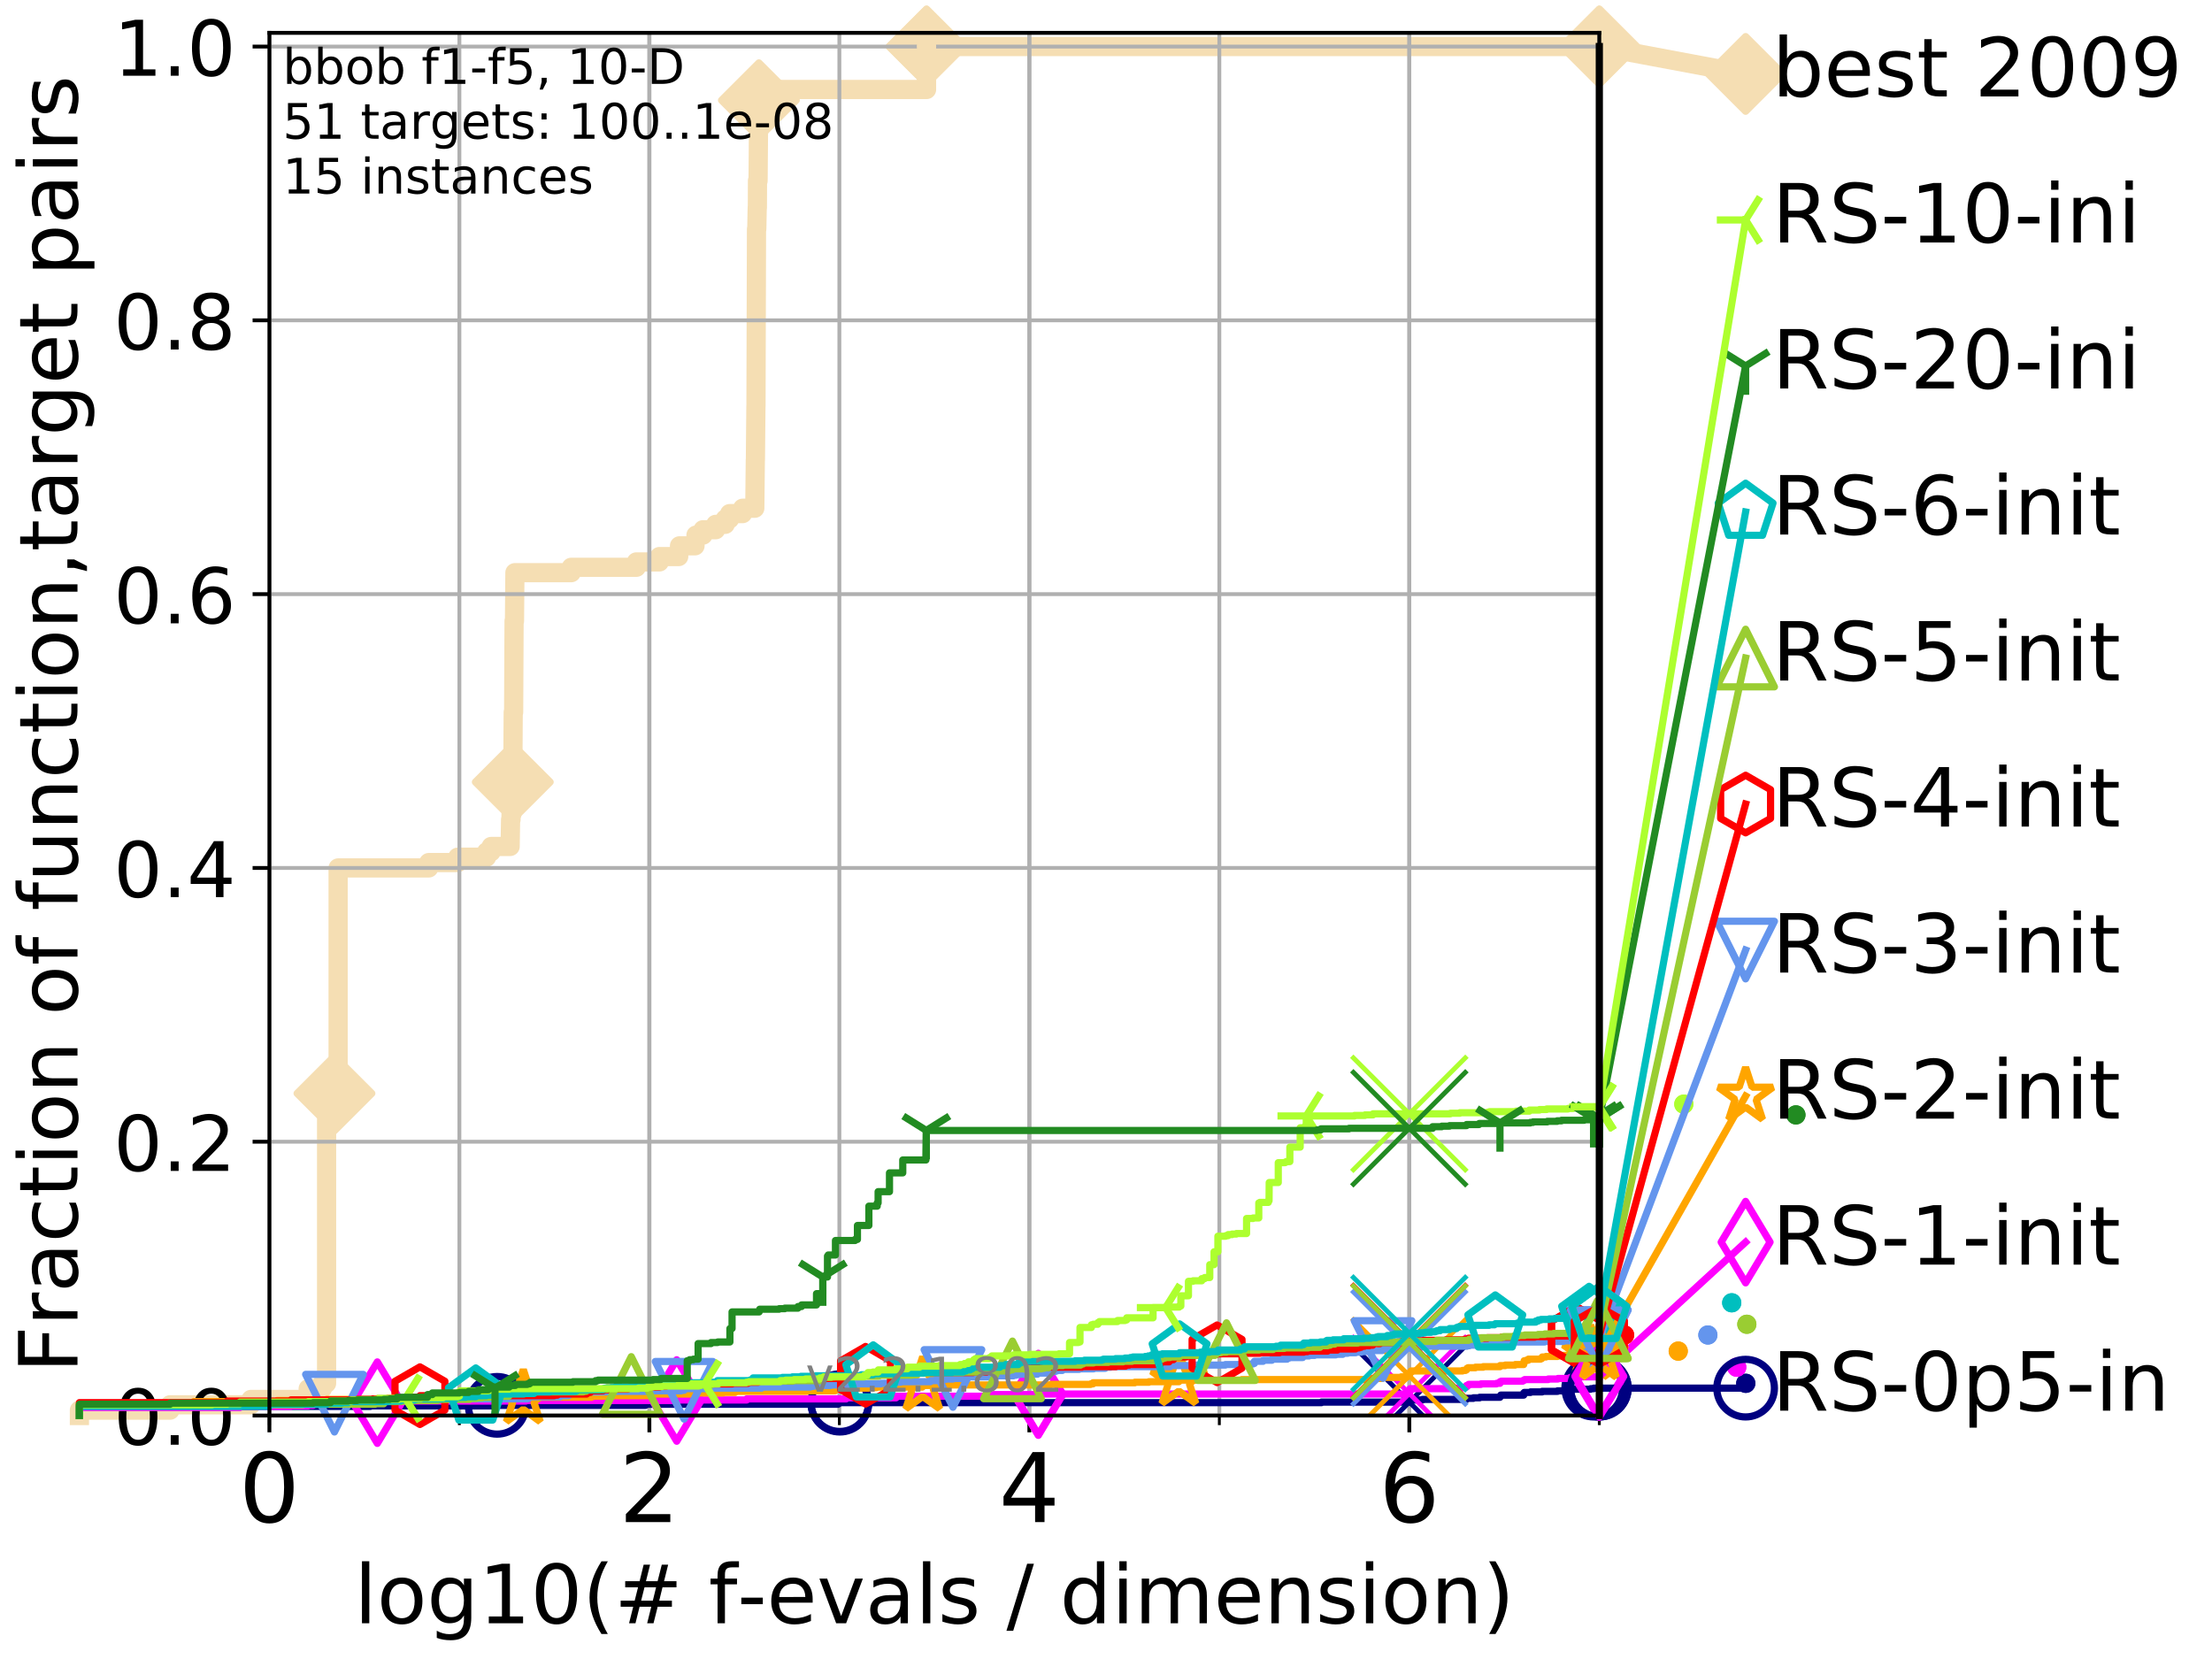 <?xml version="1.0" encoding="utf-8" standalone="no"?>
<!DOCTYPE svg PUBLIC "-//W3C//DTD SVG 1.1//EN"
  "http://www.w3.org/Graphics/SVG/1.1/DTD/svg11.dtd">
<!-- Created with matplotlib (http://matplotlib.org/) -->
<svg height="345.6pt" version="1.1" viewBox="0 0 460.8 345.6" width="460.8pt" xmlns="http://www.w3.org/2000/svg" xmlns:xlink="http://www.w3.org/1999/xlink">
 <defs>
  <style type="text/css">
*{stroke-linecap:butt;stroke-linejoin:round;}
  </style>
 </defs>
 <g id="figure_1">
  <g id="patch_1">
   <path d="M 0 345.6 
L 460.8 345.6 
L 460.8 0 
L 0 0 
z
" style="fill:#ffffff;"/>
  </g>
  <g id="axes_1">
   <g id="patch_2">
    <path d="M 56.12 294.88 
L 333.168 294.88 
L 333.168 6.845 
L 56.12 6.845 
z
" style="fill:#ffffff;"/>
   </g>
   <g id="line2d_1">
    <path d="M 16.542 294.88 
L 16.542 293.762 
L 35.425 293.762 
L 35.425 292.643 
L 52.284 292.643 
L 52.284 291.525 
L 64.199 291.525 
L 64.199 289.288 
L 67.153 289.288 
L 67.153 288.17 
L 68.034 288.17 
L 68.034 233.37 
L 69.673 233.37 
L 69.673 227.778 
L 70.437 227.778 
L 70.437 180.807 
L 89.32 180.807 
L 89.32 179.688 
L 95.351 179.688 
L 95.351 178.57 
L 101.359 178.57 
L 101.359 177.452 
L 102.32 177.452 
L 102.32 176.333 
L 106.272 176.333 
L 106.365 170.742 
L 106.457 170.742 
L 106.457 169.623 
L 106.64 169.623 
L 106.731 162.913 
L 106.821 162.913 
L 106.911 148.374 
L 107 148.374 
L 107.089 129.362 
L 107.177 129.362 
L 107.265 119.297 
L 119.003 119.297 
L 119.003 118.178 
L 132.564 118.178 
L 132.564 117.06 
L 137.362 117.06 
L 137.362 115.942 
L 141.388 115.942 
L 141.388 114.823 
L 141.556 114.823 
L 141.556 113.705 
L 144.787 113.705 
L 144.787 112.587 
L 144.984 112.587 
L 144.984 111.468 
L 146.453 111.468 
L 146.453 110.35 
L 149.093 110.35 
L 149.093 109.231 
L 151.081 109.231 
L 151.081 108.113 
L 151.995 108.113 
L 151.995 106.995 
L 154.696 106.995 
L 154.696 105.876 
L 157.237 105.876 
L 157.347 95.811 
L 157.366 95.811 
L 157.47 84.627 
L 157.484 84.627 
L 157.592 47.721 
L 157.653 47.721 
L 157.742 43.248 
L 157.774 43.248 
L 157.798 37.656 
L 157.922 37.656 
L 158.032 24.236 
L 158.078 24.236 
L 158.105 18.644 
L 193.017 18.644 
L 193.019 9.697 
L 333.168 9.697 
L 333.168 9.697 
" style="fill:none;stroke:#f5deb3;stroke-linecap:square;stroke-width:4;"/>
   </g>
   <g id="line2d_2">
    <defs>
     <path d="M -0 7.778 
L 7.778 0 
L 0 -7.778 
L -7.778 -0 
z
" id="m8d8133ce53" style="stroke:#f5deb3;stroke-linejoin:miter;stroke-width:1.5;"/>
    </defs>
    <g>
     <use style="fill:#f5deb3;stroke:#f5deb3;stroke-linejoin:miter;stroke-width:1.5;" x="69.673" xlink:href="#m8d8133ce53" y="227.778"/>
     <use style="fill:#f5deb3;stroke:#f5deb3;stroke-linejoin:miter;stroke-width:1.5;" x="106.821" xlink:href="#m8d8133ce53" y="162.913"/>
     <use style="fill:#f5deb3;stroke:#f5deb3;stroke-linejoin:miter;stroke-width:1.5;" x="158.092" xlink:href="#m8d8133ce53" y="20.881"/>
     <use style="fill:#f5deb3;stroke:#f5deb3;stroke-linejoin:miter;stroke-width:1.5;" x="193.019" xlink:href="#m8d8133ce53" y="9.697"/>
     <use style="fill:#f5deb3;stroke:#f5deb3;stroke-linejoin:miter;stroke-width:1.5;" x="193.019" xlink:href="#m8d8133ce53" y="9.697"/>
     <use style="fill:#f5deb3;stroke:#f5deb3;stroke-linejoin:miter;stroke-width:1.5;" x="333.168" xlink:href="#m8d8133ce53" y="9.697"/>
    </g>
   </g>
   <g id="line2d_3">
    <path style="fill:none;stroke:#f5deb3;stroke-linecap:square;stroke-width:4;"/>
    <g/>
   </g>
   <g id="line2d_4">
    <path d="M 333.168 9.697 
L 363.643 15.401 
" style="fill:none;stroke:#f5deb3;stroke-linecap:square;stroke-width:4;"/>
    <g>
     <use style="fill:#f5deb3;stroke:#f5deb3;stroke-linejoin:miter;stroke-width:1.5;" x="333.168" xlink:href="#m8d8133ce53" y="9.697"/>
     <use style="fill:#f5deb3;stroke:#f5deb3;stroke-linejoin:miter;stroke-width:1.5;" x="363.643" xlink:href="#m8d8133ce53" y="15.401"/>
    </g>
   </g>
   <g id="matplotlib.axis_1">
    <g id="xtick_1">
     <g id="line2d_5">
      <path clip-path="url(#p9c095ff13a)" d="M 56.12 294.88 
L 56.12 6.845 
" style="fill:none;stroke:#b0b0b0;stroke-linecap:square;stroke-width:0.8;"/>
     </g>
     <g id="line2d_6">
      <defs>
       <path d="M 0 0 
L 0 3.5 
" id="m990225c7b3" style="stroke:#000000;stroke-width:0.8;"/>
      </defs>
      <g>
       <use style="stroke:#000000;stroke-width:0.8;" x="56.12" xlink:href="#m990225c7b3" y="294.88"/>
      </g>
     </g>
     <g id="text_1">
      <!-- 0 -->
      <defs>
       <path d="M 31.781 66.406 
Q 24.172 66.406 20.328 58.906 
Q 16.5 51.422 16.5 36.375 
Q 16.5 21.391 20.328 13.891 
Q 24.172 6.391 31.781 6.391 
Q 39.453 6.391 43.281 13.891 
Q 47.125 21.391 47.125 36.375 
Q 47.125 51.422 43.281 58.906 
Q 39.453 66.406 31.781 66.406 
z
M 31.781 74.219 
Q 44.047 74.219 50.516 64.516 
Q 56.984 54.828 56.984 36.375 
Q 56.984 17.969 50.516 8.266 
Q 44.047 -1.422 31.781 -1.422 
Q 19.531 -1.422 13.062 8.266 
Q 6.594 17.969 6.594 36.375 
Q 6.594 54.828 13.062 64.516 
Q 19.531 74.219 31.781 74.219 
z
" id="DejaVuSans-30"/>
      </defs>
      <g transform="translate(49.758 317.077)scale(0.2 -0.2)">
       <use xlink:href="#DejaVuSans-30"/>
      </g>
     </g>
    </g>
    <g id="xtick_2">
     <g id="line2d_7">
      <path clip-path="url(#p9c095ff13a)" d="M 135.277 294.88 
L 135.277 6.845 
" style="fill:none;stroke:#b0b0b0;stroke-linecap:square;stroke-width:0.8;"/>
     </g>
     <g id="line2d_8">
      <g>
       <use style="stroke:#000000;stroke-width:0.8;" x="135.277" xlink:href="#m990225c7b3" y="294.88"/>
      </g>
     </g>
     <g id="text_2">
      <!-- 2 -->
      <defs>
       <path d="M 19.188 8.297 
L 53.609 8.297 
L 53.609 0 
L 7.328 0 
L 7.328 8.297 
Q 12.938 14.109 22.625 23.891 
Q 32.328 33.688 34.812 36.531 
Q 39.547 41.844 41.422 45.531 
Q 43.312 49.219 43.312 52.781 
Q 43.312 58.594 39.234 62.25 
Q 35.156 65.922 28.609 65.922 
Q 23.969 65.922 18.812 64.312 
Q 13.672 62.703 7.812 59.422 
L 7.812 69.391 
Q 13.766 71.781 18.938 73 
Q 24.125 74.219 28.422 74.219 
Q 39.75 74.219 46.484 68.547 
Q 53.219 62.891 53.219 53.422 
Q 53.219 48.922 51.531 44.891 
Q 49.859 40.875 45.406 35.406 
Q 44.188 33.984 37.641 27.219 
Q 31.109 20.453 19.188 8.297 
z
" id="DejaVuSans-32"/>
      </defs>
      <g transform="translate(128.914 317.077)scale(0.2 -0.2)">
       <use xlink:href="#DejaVuSans-32"/>
      </g>
     </g>
    </g>
    <g id="xtick_3">
     <g id="line2d_9">
      <path clip-path="url(#p9c095ff13a)" d="M 214.433 294.88 
L 214.433 6.845 
" style="fill:none;stroke:#b0b0b0;stroke-linecap:square;stroke-width:0.8;"/>
     </g>
     <g id="line2d_10">
      <g>
       <use style="stroke:#000000;stroke-width:0.8;" x="214.433" xlink:href="#m990225c7b3" y="294.88"/>
      </g>
     </g>
     <g id="text_3">
      <!-- 4 -->
      <defs>
       <path d="M 37.797 64.312 
L 12.891 25.391 
L 37.797 25.391 
z
M 35.203 72.906 
L 47.609 72.906 
L 47.609 25.391 
L 58.016 25.391 
L 58.016 17.188 
L 47.609 17.188 
L 47.609 0 
L 37.797 0 
L 37.797 17.188 
L 4.891 17.188 
L 4.891 26.703 
z
" id="DejaVuSans-34"/>
      </defs>
      <g transform="translate(208.071 317.077)scale(0.2 -0.2)">
       <use xlink:href="#DejaVuSans-34"/>
      </g>
     </g>
    </g>
    <g id="xtick_4">
     <g id="line2d_11">
      <path clip-path="url(#p9c095ff13a)" d="M 293.59 294.88 
L 293.59 6.845 
" style="fill:none;stroke:#b0b0b0;stroke-linecap:square;stroke-width:0.8;"/>
     </g>
     <g id="line2d_12">
      <g>
       <use style="stroke:#000000;stroke-width:0.8;" x="293.59" xlink:href="#m990225c7b3" y="294.88"/>
      </g>
     </g>
     <g id="text_4">
      <!-- 6 -->
      <defs>
       <path d="M 33.016 40.375 
Q 26.375 40.375 22.484 35.828 
Q 18.609 31.297 18.609 23.391 
Q 18.609 15.531 22.484 10.953 
Q 26.375 6.391 33.016 6.391 
Q 39.656 6.391 43.531 10.953 
Q 47.406 15.531 47.406 23.391 
Q 47.406 31.297 43.531 35.828 
Q 39.656 40.375 33.016 40.375 
z
M 52.594 71.297 
L 52.594 62.312 
Q 48.875 64.062 45.094 64.984 
Q 41.312 65.922 37.594 65.922 
Q 27.828 65.922 22.672 59.328 
Q 17.531 52.734 16.797 39.406 
Q 19.672 43.656 24.016 45.922 
Q 28.375 48.188 33.594 48.188 
Q 44.578 48.188 50.953 41.516 
Q 57.328 34.859 57.328 23.391 
Q 57.328 12.156 50.688 5.359 
Q 44.047 -1.422 33.016 -1.422 
Q 20.359 -1.422 13.672 8.266 
Q 6.984 17.969 6.984 36.375 
Q 6.984 53.656 15.188 63.938 
Q 23.391 74.219 37.203 74.219 
Q 40.922 74.219 44.703 73.484 
Q 48.484 72.75 52.594 71.297 
z
" id="DejaVuSans-36"/>
      </defs>
      <g transform="translate(287.227 317.077)scale(0.2 -0.2)">
       <use xlink:href="#DejaVuSans-36"/>
      </g>
     </g>
    </g>
    <g id="xtick_5">
     <g id="line2d_13">
      <path clip-path="url(#p9c095ff13a)" d="M 56.12 294.88 
L 56.12 6.845 
" style="fill:none;stroke:#b0b0b0;stroke-linecap:square;stroke-width:0.8;"/>
     </g>
     <g id="line2d_14">
      <defs>
       <path d="M 0 0 
L 0 2 
" id="m46d5d300de" style="stroke:#000000;stroke-width:0.6;"/>
      </defs>
      <g>
       <use style="stroke:#000000;stroke-width:0.6;" x="56.12" xlink:href="#m46d5d300de" y="294.88"/>
      </g>
     </g>
    </g>
    <g id="xtick_6">
     <g id="line2d_15">
      <path clip-path="url(#p9c095ff13a)" d="M 95.698 294.88 
L 95.698 6.845 
" style="fill:none;stroke:#b0b0b0;stroke-linecap:square;stroke-width:0.8;"/>
     </g>
     <g id="line2d_16">
      <g>
       <use style="stroke:#000000;stroke-width:0.6;" x="95.698" xlink:href="#m46d5d300de" y="294.88"/>
      </g>
     </g>
    </g>
    <g id="xtick_7">
     <g id="line2d_17">
      <path clip-path="url(#p9c095ff13a)" d="M 135.277 294.88 
L 135.277 6.845 
" style="fill:none;stroke:#b0b0b0;stroke-linecap:square;stroke-width:0.8;"/>
     </g>
     <g id="line2d_18">
      <g>
       <use style="stroke:#000000;stroke-width:0.6;" x="135.277" xlink:href="#m46d5d300de" y="294.88"/>
      </g>
     </g>
    </g>
    <g id="xtick_8">
     <g id="line2d_19">
      <path clip-path="url(#p9c095ff13a)" d="M 174.855 294.88 
L 174.855 6.845 
" style="fill:none;stroke:#b0b0b0;stroke-linecap:square;stroke-width:0.8;"/>
     </g>
     <g id="line2d_20">
      <g>
       <use style="stroke:#000000;stroke-width:0.6;" x="174.855" xlink:href="#m46d5d300de" y="294.88"/>
      </g>
     </g>
    </g>
    <g id="xtick_9">
     <g id="line2d_21">
      <path clip-path="url(#p9c095ff13a)" d="M 214.433 294.88 
L 214.433 6.845 
" style="fill:none;stroke:#b0b0b0;stroke-linecap:square;stroke-width:0.8;"/>
     </g>
     <g id="line2d_22">
      <g>
       <use style="stroke:#000000;stroke-width:0.6;" x="214.433" xlink:href="#m46d5d300de" y="294.88"/>
      </g>
     </g>
    </g>
    <g id="xtick_10">
     <g id="line2d_23">
      <path clip-path="url(#p9c095ff13a)" d="M 254.011 294.88 
L 254.011 6.845 
" style="fill:none;stroke:#b0b0b0;stroke-linecap:square;stroke-width:0.8;"/>
     </g>
     <g id="line2d_24">
      <g>
       <use style="stroke:#000000;stroke-width:0.6;" x="254.011" xlink:href="#m46d5d300de" y="294.88"/>
      </g>
     </g>
    </g>
    <g id="xtick_11">
     <g id="line2d_25">
      <path clip-path="url(#p9c095ff13a)" d="M 293.59 294.88 
L 293.59 6.845 
" style="fill:none;stroke:#b0b0b0;stroke-linecap:square;stroke-width:0.8;"/>
     </g>
     <g id="line2d_26">
      <g>
       <use style="stroke:#000000;stroke-width:0.6;" x="293.59" xlink:href="#m46d5d300de" y="294.88"/>
      </g>
     </g>
    </g>
    <g id="xtick_12">
     <g id="line2d_27">
      <path clip-path="url(#p9c095ff13a)" d="M 333.168 294.88 
L 333.168 6.845 
" style="fill:none;stroke:#b0b0b0;stroke-linecap:square;stroke-width:0.8;"/>
     </g>
     <g id="line2d_28">
      <g>
       <use style="stroke:#000000;stroke-width:0.6;" x="333.168" xlink:href="#m46d5d300de" y="294.88"/>
      </g>
     </g>
    </g>
    <g id="text_5">
     <!-- log10(# f-evals / dimension) -->
     <defs>
      <path d="M 9.422 75.984 
L 18.406 75.984 
L 18.406 0 
L 9.422 0 
z
" id="DejaVuSans-6c"/>
      <path d="M 30.609 48.391 
Q 23.391 48.391 19.188 42.75 
Q 14.984 37.109 14.984 27.297 
Q 14.984 17.484 19.156 11.844 
Q 23.344 6.203 30.609 6.203 
Q 37.797 6.203 41.984 11.859 
Q 46.188 17.531 46.188 27.297 
Q 46.188 37.016 41.984 42.703 
Q 37.797 48.391 30.609 48.391 
z
M 30.609 56 
Q 42.328 56 49.016 48.375 
Q 55.719 40.766 55.719 27.297 
Q 55.719 13.875 49.016 6.219 
Q 42.328 -1.422 30.609 -1.422 
Q 18.844 -1.422 12.172 6.219 
Q 5.516 13.875 5.516 27.297 
Q 5.516 40.766 12.172 48.375 
Q 18.844 56 30.609 56 
z
" id="DejaVuSans-6f"/>
      <path d="M 45.406 27.984 
Q 45.406 37.75 41.375 43.109 
Q 37.359 48.484 30.078 48.484 
Q 22.859 48.484 18.828 43.109 
Q 14.797 37.75 14.797 27.984 
Q 14.797 18.266 18.828 12.891 
Q 22.859 7.516 30.078 7.516 
Q 37.359 7.516 41.375 12.891 
Q 45.406 18.266 45.406 27.984 
z
M 54.391 6.781 
Q 54.391 -7.172 48.188 -13.984 
Q 42 -20.797 29.203 -20.797 
Q 24.469 -20.797 20.266 -20.094 
Q 16.062 -19.391 12.109 -17.922 
L 12.109 -9.188 
Q 16.062 -11.328 19.922 -12.344 
Q 23.781 -13.375 27.781 -13.375 
Q 36.625 -13.375 41.016 -8.766 
Q 45.406 -4.156 45.406 5.172 
L 45.406 9.625 
Q 42.625 4.781 38.281 2.391 
Q 33.938 0 27.875 0 
Q 17.828 0 11.672 7.656 
Q 5.516 15.328 5.516 27.984 
Q 5.516 40.672 11.672 48.328 
Q 17.828 56 27.875 56 
Q 33.938 56 38.281 53.609 
Q 42.625 51.219 45.406 46.391 
L 45.406 54.688 
L 54.391 54.688 
z
" id="DejaVuSans-67"/>
      <path d="M 12.406 8.297 
L 28.516 8.297 
L 28.516 63.922 
L 10.984 60.406 
L 10.984 69.391 
L 28.422 72.906 
L 38.281 72.906 
L 38.281 8.297 
L 54.391 8.297 
L 54.391 0 
L 12.406 0 
z
" id="DejaVuSans-31"/>
      <path d="M 31 75.875 
Q 24.469 64.656 21.281 53.656 
Q 18.109 42.672 18.109 31.391 
Q 18.109 20.125 21.312 9.062 
Q 24.516 -2 31 -13.188 
L 23.188 -13.188 
Q 15.875 -1.703 12.234 9.375 
Q 8.594 20.453 8.594 31.391 
Q 8.594 42.281 12.203 53.312 
Q 15.828 64.359 23.188 75.875 
z
" id="DejaVuSans-28"/>
      <path d="M 51.125 44 
L 36.922 44 
L 32.812 27.688 
L 47.125 27.688 
z
M 43.797 71.781 
L 38.719 51.516 
L 52.984 51.516 
L 58.109 71.781 
L 65.922 71.781 
L 60.891 51.516 
L 76.125 51.516 
L 76.125 44 
L 58.984 44 
L 54.984 27.688 
L 70.516 27.688 
L 70.516 20.219 
L 53.078 20.219 
L 48 0 
L 40.188 0 
L 45.219 20.219 
L 30.906 20.219 
L 25.875 0 
L 18.016 0 
L 23.094 20.219 
L 7.719 20.219 
L 7.719 27.688 
L 24.906 27.688 
L 29 44 
L 13.281 44 
L 13.281 51.516 
L 30.906 51.516 
L 35.891 71.781 
z
" id="DejaVuSans-23"/>
      <path id="DejaVuSans-20"/>
      <path d="M 37.109 75.984 
L 37.109 68.5 
L 28.516 68.5 
Q 23.688 68.5 21.797 66.547 
Q 19.922 64.594 19.922 59.516 
L 19.922 54.688 
L 34.719 54.688 
L 34.719 47.703 
L 19.922 47.703 
L 19.922 0 
L 10.891 0 
L 10.891 47.703 
L 2.297 47.703 
L 2.297 54.688 
L 10.891 54.688 
L 10.891 58.5 
Q 10.891 67.625 15.141 71.797 
Q 19.391 75.984 28.609 75.984 
z
" id="DejaVuSans-66"/>
      <path d="M 4.891 31.391 
L 31.203 31.391 
L 31.203 23.391 
L 4.891 23.391 
z
" id="DejaVuSans-2d"/>
      <path d="M 56.203 29.594 
L 56.203 25.203 
L 14.891 25.203 
Q 15.484 15.922 20.484 11.062 
Q 25.484 6.203 34.422 6.203 
Q 39.594 6.203 44.453 7.469 
Q 49.312 8.734 54.109 11.281 
L 54.109 2.781 
Q 49.266 0.734 44.188 -0.344 
Q 39.109 -1.422 33.891 -1.422 
Q 20.797 -1.422 13.156 6.188 
Q 5.516 13.812 5.516 26.812 
Q 5.516 40.234 12.766 48.109 
Q 20.016 56 32.328 56 
Q 43.359 56 49.781 48.891 
Q 56.203 41.797 56.203 29.594 
z
M 47.219 32.234 
Q 47.125 39.594 43.094 43.984 
Q 39.062 48.391 32.422 48.391 
Q 24.906 48.391 20.391 44.141 
Q 15.875 39.891 15.188 32.172 
z
" id="DejaVuSans-65"/>
      <path d="M 2.984 54.688 
L 12.5 54.688 
L 29.594 8.797 
L 46.688 54.688 
L 56.203 54.688 
L 35.688 0 
L 23.484 0 
z
" id="DejaVuSans-76"/>
      <path d="M 34.281 27.484 
Q 23.391 27.484 19.188 25 
Q 14.984 22.516 14.984 16.5 
Q 14.984 11.719 18.141 8.906 
Q 21.297 6.109 26.703 6.109 
Q 34.188 6.109 38.703 11.406 
Q 43.219 16.703 43.219 25.484 
L 43.219 27.484 
z
M 52.203 31.203 
L 52.203 0 
L 43.219 0 
L 43.219 8.297 
Q 40.141 3.328 35.547 0.953 
Q 30.953 -1.422 24.312 -1.422 
Q 15.922 -1.422 10.953 3.297 
Q 6 8.016 6 15.922 
Q 6 25.141 12.172 29.828 
Q 18.359 34.516 30.609 34.516 
L 43.219 34.516 
L 43.219 35.406 
Q 43.219 41.609 39.141 45 
Q 35.062 48.391 27.688 48.391 
Q 23 48.391 18.547 47.266 
Q 14.109 46.141 10.016 43.891 
L 10.016 52.203 
Q 14.938 54.109 19.578 55.047 
Q 24.219 56 28.609 56 
Q 40.484 56 46.344 49.844 
Q 52.203 43.703 52.203 31.203 
z
" id="DejaVuSans-61"/>
      <path d="M 44.281 53.078 
L 44.281 44.578 
Q 40.484 46.531 36.375 47.5 
Q 32.281 48.484 27.875 48.484 
Q 21.188 48.484 17.844 46.438 
Q 14.5 44.391 14.5 40.281 
Q 14.5 37.156 16.891 35.375 
Q 19.281 33.594 26.516 31.984 
L 29.594 31.297 
Q 39.156 29.25 43.188 25.516 
Q 47.219 21.781 47.219 15.094 
Q 47.219 7.469 41.188 3.016 
Q 35.156 -1.422 24.609 -1.422 
Q 20.219 -1.422 15.453 -0.562 
Q 10.688 0.297 5.422 2 
L 5.422 11.281 
Q 10.406 8.688 15.234 7.391 
Q 20.062 6.109 24.812 6.109 
Q 31.156 6.109 34.562 8.281 
Q 37.984 10.453 37.984 14.406 
Q 37.984 18.062 35.516 20.016 
Q 33.062 21.969 24.703 23.781 
L 21.578 24.516 
Q 13.234 26.266 9.516 29.906 
Q 5.812 33.547 5.812 39.891 
Q 5.812 47.609 11.281 51.797 
Q 16.75 56 26.812 56 
Q 31.781 56 36.172 55.266 
Q 40.578 54.547 44.281 53.078 
z
" id="DejaVuSans-73"/>
      <path d="M 25.391 72.906 
L 33.688 72.906 
L 8.297 -9.281 
L 0 -9.281 
z
" id="DejaVuSans-2f"/>
      <path d="M 45.406 46.391 
L 45.406 75.984 
L 54.391 75.984 
L 54.391 0 
L 45.406 0 
L 45.406 8.203 
Q 42.578 3.328 38.25 0.953 
Q 33.938 -1.422 27.875 -1.422 
Q 17.969 -1.422 11.734 6.484 
Q 5.516 14.406 5.516 27.297 
Q 5.516 40.188 11.734 48.094 
Q 17.969 56 27.875 56 
Q 33.938 56 38.25 53.625 
Q 42.578 51.266 45.406 46.391 
z
M 14.797 27.297 
Q 14.797 17.391 18.875 11.75 
Q 22.953 6.109 30.078 6.109 
Q 37.203 6.109 41.297 11.75 
Q 45.406 17.391 45.406 27.297 
Q 45.406 37.203 41.297 42.844 
Q 37.203 48.484 30.078 48.484 
Q 22.953 48.484 18.875 42.844 
Q 14.797 37.203 14.797 27.297 
z
" id="DejaVuSans-64"/>
      <path d="M 9.422 54.688 
L 18.406 54.688 
L 18.406 0 
L 9.422 0 
z
M 9.422 75.984 
L 18.406 75.984 
L 18.406 64.594 
L 9.422 64.594 
z
" id="DejaVuSans-69"/>
      <path d="M 52 44.188 
Q 55.375 50.25 60.062 53.125 
Q 64.75 56 71.094 56 
Q 79.641 56 84.281 50.016 
Q 88.922 44.047 88.922 33.016 
L 88.922 0 
L 79.891 0 
L 79.891 32.719 
Q 79.891 40.578 77.094 44.375 
Q 74.312 48.188 68.609 48.188 
Q 61.625 48.188 57.562 43.547 
Q 53.516 38.922 53.516 30.906 
L 53.516 0 
L 44.484 0 
L 44.484 32.719 
Q 44.484 40.625 41.703 44.406 
Q 38.922 48.188 33.109 48.188 
Q 26.219 48.188 22.156 43.531 
Q 18.109 38.875 18.109 30.906 
L 18.109 0 
L 9.078 0 
L 9.078 54.688 
L 18.109 54.688 
L 18.109 46.188 
Q 21.188 51.219 25.484 53.609 
Q 29.781 56 35.688 56 
Q 41.656 56 45.828 52.969 
Q 50 49.953 52 44.188 
z
" id="DejaVuSans-6d"/>
      <path d="M 54.891 33.016 
L 54.891 0 
L 45.906 0 
L 45.906 32.719 
Q 45.906 40.484 42.875 44.328 
Q 39.844 48.188 33.797 48.188 
Q 26.516 48.188 22.312 43.547 
Q 18.109 38.922 18.109 30.906 
L 18.109 0 
L 9.078 0 
L 9.078 54.688 
L 18.109 54.688 
L 18.109 46.188 
Q 21.344 51.125 25.703 53.562 
Q 30.078 56 35.797 56 
Q 45.219 56 50.047 50.172 
Q 54.891 44.344 54.891 33.016 
z
" id="DejaVuSans-6e"/>
      <path d="M 8.016 75.875 
L 15.828 75.875 
Q 23.141 64.359 26.781 53.312 
Q 30.422 42.281 30.422 31.391 
Q 30.422 20.453 26.781 9.375 
Q 23.141 -1.703 15.828 -13.188 
L 8.016 -13.188 
Q 14.5 -2 17.703 9.062 
Q 20.906 20.125 20.906 31.391 
Q 20.906 42.672 17.703 53.656 
Q 14.5 64.656 8.016 75.875 
z
" id="DejaVuSans-29"/>
     </defs>
     <g transform="translate(73.803 338.154)scale(0.17 -0.17)">
      <use xlink:href="#DejaVuSans-6c"/>
      <use x="27.783" xlink:href="#DejaVuSans-6f"/>
      <use x="88.965" xlink:href="#DejaVuSans-67"/>
      <use x="152.441" xlink:href="#DejaVuSans-31"/>
      <use x="216.064" xlink:href="#DejaVuSans-30"/>
      <use x="279.688" xlink:href="#DejaVuSans-28"/>
      <use x="318.701" xlink:href="#DejaVuSans-23"/>
      <use x="402.49" xlink:href="#DejaVuSans-20"/>
      <use x="434.277" xlink:href="#DejaVuSans-66"/>
      <use x="469.404" xlink:href="#DejaVuSans-2d"/>
      <use x="505.488" xlink:href="#DejaVuSans-65"/>
      <use x="567.012" xlink:href="#DejaVuSans-76"/>
      <use x="626.191" xlink:href="#DejaVuSans-61"/>
      <use x="687.471" xlink:href="#DejaVuSans-6c"/>
      <use x="715.254" xlink:href="#DejaVuSans-73"/>
      <use x="767.354" xlink:href="#DejaVuSans-20"/>
      <use x="799.141" xlink:href="#DejaVuSans-2f"/>
      <use x="832.832" xlink:href="#DejaVuSans-20"/>
      <use x="864.619" xlink:href="#DejaVuSans-64"/>
      <use x="928.096" xlink:href="#DejaVuSans-69"/>
      <use x="955.879" xlink:href="#DejaVuSans-6d"/>
      <use x="1053.291" xlink:href="#DejaVuSans-65"/>
      <use x="1114.814" xlink:href="#DejaVuSans-6e"/>
      <use x="1178.193" xlink:href="#DejaVuSans-73"/>
      <use x="1230.293" xlink:href="#DejaVuSans-69"/>
      <use x="1258.076" xlink:href="#DejaVuSans-6f"/>
      <use x="1319.258" xlink:href="#DejaVuSans-6e"/>
      <use x="1382.637" xlink:href="#DejaVuSans-29"/>
     </g>
    </g>
   </g>
   <g id="matplotlib.axis_2">
    <g id="ytick_1">
     <g id="line2d_29">
      <path clip-path="url(#p9c095ff13a)" d="M 56.12 294.88 
L 333.168 294.88 
" style="fill:none;stroke:#b0b0b0;stroke-linecap:square;stroke-width:0.8;"/>
     </g>
     <g id="line2d_30">
      <defs>
       <path d="M 0 0 
L -3.5 0 
" id="m9f557ec5c2" style="stroke:#000000;stroke-width:0.8;"/>
      </defs>
      <g>
       <use style="stroke:#000000;stroke-width:0.8;" x="56.12" xlink:href="#m9f557ec5c2" y="294.88"/>
      </g>
     </g>
     <g id="text_6">
      <!-- 0.0 -->
      <defs>
       <path d="M 10.688 12.406 
L 21 12.406 
L 21 0 
L 10.688 0 
z
" id="DejaVuSans-2e"/>
      </defs>
      <g transform="translate(23.675 300.959)scale(0.16 -0.16)">
       <use xlink:href="#DejaVuSans-30"/>
       <use x="63.623" xlink:href="#DejaVuSans-2e"/>
       <use x="95.41" xlink:href="#DejaVuSans-30"/>
      </g>
     </g>
    </g>
    <g id="ytick_2">
     <g id="line2d_31">
      <path clip-path="url(#p9c095ff13a)" d="M 56.12 237.843 
L 333.168 237.843 
" style="fill:none;stroke:#b0b0b0;stroke-linecap:square;stroke-width:0.8;"/>
     </g>
     <g id="line2d_32">
      <g>
       <use style="stroke:#000000;stroke-width:0.8;" x="56.12" xlink:href="#m9f557ec5c2" y="237.843"/>
      </g>
     </g>
     <g id="text_7">
      <!-- 0.2 -->
      <g transform="translate(23.675 243.922)scale(0.16 -0.16)">
       <use xlink:href="#DejaVuSans-30"/>
       <use x="63.623" xlink:href="#DejaVuSans-2e"/>
       <use x="95.41" xlink:href="#DejaVuSans-32"/>
      </g>
     </g>
    </g>
    <g id="ytick_3">
     <g id="line2d_33">
      <path clip-path="url(#p9c095ff13a)" d="M 56.12 180.807 
L 333.168 180.807 
" style="fill:none;stroke:#b0b0b0;stroke-linecap:square;stroke-width:0.8;"/>
     </g>
     <g id="line2d_34">
      <g>
       <use style="stroke:#000000;stroke-width:0.8;" x="56.12" xlink:href="#m9f557ec5c2" y="180.807"/>
      </g>
     </g>
     <g id="text_8">
      <!-- 0.4 -->
      <g transform="translate(23.675 186.886)scale(0.16 -0.16)">
       <use xlink:href="#DejaVuSans-30"/>
       <use x="63.623" xlink:href="#DejaVuSans-2e"/>
       <use x="95.41" xlink:href="#DejaVuSans-34"/>
      </g>
     </g>
    </g>
    <g id="ytick_4">
     <g id="line2d_35">
      <path clip-path="url(#p9c095ff13a)" d="M 56.12 123.77 
L 333.168 123.77 
" style="fill:none;stroke:#b0b0b0;stroke-linecap:square;stroke-width:0.8;"/>
     </g>
     <g id="line2d_36">
      <g>
       <use style="stroke:#000000;stroke-width:0.8;" x="56.12" xlink:href="#m9f557ec5c2" y="123.77"/>
      </g>
     </g>
     <g id="text_9">
      <!-- 0.6 -->
      <g transform="translate(23.675 129.849)scale(0.16 -0.16)">
       <use xlink:href="#DejaVuSans-30"/>
       <use x="63.623" xlink:href="#DejaVuSans-2e"/>
       <use x="95.41" xlink:href="#DejaVuSans-36"/>
      </g>
     </g>
    </g>
    <g id="ytick_5">
     <g id="line2d_37">
      <path clip-path="url(#p9c095ff13a)" d="M 56.12 66.734 
L 333.168 66.734 
" style="fill:none;stroke:#b0b0b0;stroke-linecap:square;stroke-width:0.8;"/>
     </g>
     <g id="line2d_38">
      <g>
       <use style="stroke:#000000;stroke-width:0.8;" x="56.12" xlink:href="#m9f557ec5c2" y="66.734"/>
      </g>
     </g>
     <g id="text_10">
      <!-- 0.8 -->
      <defs>
       <path d="M 31.781 34.625 
Q 24.75 34.625 20.719 30.859 
Q 16.703 27.094 16.703 20.516 
Q 16.703 13.922 20.719 10.156 
Q 24.75 6.391 31.781 6.391 
Q 38.812 6.391 42.859 10.172 
Q 46.922 13.969 46.922 20.516 
Q 46.922 27.094 42.891 30.859 
Q 38.875 34.625 31.781 34.625 
z
M 21.922 38.812 
Q 15.578 40.375 12.031 44.719 
Q 8.5 49.078 8.5 55.328 
Q 8.5 64.062 14.719 69.141 
Q 20.953 74.219 31.781 74.219 
Q 42.672 74.219 48.875 69.141 
Q 55.078 64.062 55.078 55.328 
Q 55.078 49.078 51.531 44.719 
Q 48 40.375 41.703 38.812 
Q 48.828 37.156 52.797 32.312 
Q 56.781 27.484 56.781 20.516 
Q 56.781 9.906 50.312 4.234 
Q 43.844 -1.422 31.781 -1.422 
Q 19.734 -1.422 13.25 4.234 
Q 6.781 9.906 6.781 20.516 
Q 6.781 27.484 10.781 32.312 
Q 14.797 37.156 21.922 38.812 
z
M 18.312 54.391 
Q 18.312 48.734 21.844 45.562 
Q 25.391 42.391 31.781 42.391 
Q 38.141 42.391 41.719 45.562 
Q 45.312 48.734 45.312 54.391 
Q 45.312 60.062 41.719 63.234 
Q 38.141 66.406 31.781 66.406 
Q 25.391 66.406 21.844 63.234 
Q 18.312 60.062 18.312 54.391 
z
" id="DejaVuSans-38"/>
      </defs>
      <g transform="translate(23.675 72.812)scale(0.16 -0.16)">
       <use xlink:href="#DejaVuSans-30"/>
       <use x="63.623" xlink:href="#DejaVuSans-2e"/>
       <use x="95.41" xlink:href="#DejaVuSans-38"/>
      </g>
     </g>
    </g>
    <g id="ytick_6">
     <g id="line2d_39">
      <path clip-path="url(#p9c095ff13a)" d="M 56.12 9.697 
L 333.168 9.697 
" style="fill:none;stroke:#b0b0b0;stroke-linecap:square;stroke-width:0.8;"/>
     </g>
     <g id="line2d_40">
      <g>
       <use style="stroke:#000000;stroke-width:0.8;" x="56.12" xlink:href="#m9f557ec5c2" y="9.697"/>
      </g>
     </g>
     <g id="text_11">
      <!-- 1.0 -->
      <g transform="translate(23.675 15.776)scale(0.16 -0.16)">
       <use xlink:href="#DejaVuSans-31"/>
       <use x="63.623" xlink:href="#DejaVuSans-2e"/>
       <use x="95.41" xlink:href="#DejaVuSans-30"/>
      </g>
     </g>
    </g>
    <g id="text_12">
     <!-- Fraction of function,target pairs -->
     <defs>
      <path d="M 9.812 72.906 
L 51.703 72.906 
L 51.703 64.594 
L 19.672 64.594 
L 19.672 43.109 
L 48.578 43.109 
L 48.578 34.812 
L 19.672 34.812 
L 19.672 0 
L 9.812 0 
z
" id="DejaVuSans-46"/>
      <path d="M 41.109 46.297 
Q 39.594 47.172 37.812 47.578 
Q 36.031 48 33.891 48 
Q 26.266 48 22.188 43.047 
Q 18.109 38.094 18.109 28.812 
L 18.109 0 
L 9.078 0 
L 9.078 54.688 
L 18.109 54.688 
L 18.109 46.188 
Q 20.953 51.172 25.484 53.578 
Q 30.031 56 36.531 56 
Q 37.453 56 38.578 55.875 
Q 39.703 55.766 41.062 55.516 
z
" id="DejaVuSans-72"/>
      <path d="M 48.781 52.594 
L 48.781 44.188 
Q 44.969 46.297 41.141 47.344 
Q 37.312 48.391 33.406 48.391 
Q 24.656 48.391 19.812 42.844 
Q 14.984 37.312 14.984 27.297 
Q 14.984 17.281 19.812 11.734 
Q 24.656 6.203 33.406 6.203 
Q 37.312 6.203 41.141 7.25 
Q 44.969 8.297 48.781 10.406 
L 48.781 2.094 
Q 45.016 0.344 40.984 -0.531 
Q 36.969 -1.422 32.422 -1.422 
Q 20.062 -1.422 12.781 6.344 
Q 5.516 14.109 5.516 27.297 
Q 5.516 40.672 12.859 48.328 
Q 20.219 56 33.016 56 
Q 37.156 56 41.109 55.141 
Q 45.062 54.297 48.781 52.594 
z
" id="DejaVuSans-63"/>
      <path d="M 18.312 70.219 
L 18.312 54.688 
L 36.812 54.688 
L 36.812 47.703 
L 18.312 47.703 
L 18.312 18.016 
Q 18.312 11.328 20.141 9.422 
Q 21.969 7.516 27.594 7.516 
L 36.812 7.516 
L 36.812 0 
L 27.594 0 
Q 17.188 0 13.234 3.875 
Q 9.281 7.766 9.281 18.016 
L 9.281 47.703 
L 2.688 47.703 
L 2.688 54.688 
L 9.281 54.688 
L 9.281 70.219 
z
" id="DejaVuSans-74"/>
      <path d="M 8.5 21.578 
L 8.5 54.688 
L 17.484 54.688 
L 17.484 21.922 
Q 17.484 14.156 20.5 10.266 
Q 23.531 6.391 29.594 6.391 
Q 36.859 6.391 41.078 11.031 
Q 45.312 15.672 45.312 23.688 
L 45.312 54.688 
L 54.297 54.688 
L 54.297 0 
L 45.312 0 
L 45.312 8.406 
Q 42.047 3.422 37.719 1 
Q 33.406 -1.422 27.688 -1.422 
Q 18.266 -1.422 13.375 4.438 
Q 8.5 10.297 8.5 21.578 
z
M 31.109 56 
z
" id="DejaVuSans-75"/>
      <path d="M 11.719 12.406 
L 22.016 12.406 
L 22.016 4 
L 14.016 -11.625 
L 7.719 -11.625 
L 11.719 4 
z
" id="DejaVuSans-2c"/>
      <path d="M 18.109 8.203 
L 18.109 -20.797 
L 9.078 -20.797 
L 9.078 54.688 
L 18.109 54.688 
L 18.109 46.391 
Q 20.953 51.266 25.266 53.625 
Q 29.594 56 35.594 56 
Q 45.562 56 51.781 48.094 
Q 58.016 40.188 58.016 27.297 
Q 58.016 14.406 51.781 6.484 
Q 45.562 -1.422 35.594 -1.422 
Q 29.594 -1.422 25.266 0.953 
Q 20.953 3.328 18.109 8.203 
z
M 48.688 27.297 
Q 48.688 37.203 44.609 42.844 
Q 40.531 48.484 33.406 48.484 
Q 26.266 48.484 22.188 42.844 
Q 18.109 37.203 18.109 27.297 
Q 18.109 17.391 22.188 11.75 
Q 26.266 6.109 33.406 6.109 
Q 40.531 6.109 44.609 11.75 
Q 48.688 17.391 48.688 27.297 
z
" id="DejaVuSans-70"/>
     </defs>
     <g transform="translate(16.14 286.002)rotate(-90)scale(0.17 -0.17)">
      <use xlink:href="#DejaVuSans-46"/>
      <use x="57.41" xlink:href="#DejaVuSans-72"/>
      <use x="98.523" xlink:href="#DejaVuSans-61"/>
      <use x="159.803" xlink:href="#DejaVuSans-63"/>
      <use x="214.783" xlink:href="#DejaVuSans-74"/>
      <use x="253.992" xlink:href="#DejaVuSans-69"/>
      <use x="281.775" xlink:href="#DejaVuSans-6f"/>
      <use x="342.957" xlink:href="#DejaVuSans-6e"/>
      <use x="406.336" xlink:href="#DejaVuSans-20"/>
      <use x="438.123" xlink:href="#DejaVuSans-6f"/>
      <use x="499.305" xlink:href="#DejaVuSans-66"/>
      <use x="534.51" xlink:href="#DejaVuSans-20"/>
      <use x="566.297" xlink:href="#DejaVuSans-66"/>
      <use x="601.502" xlink:href="#DejaVuSans-75"/>
      <use x="664.881" xlink:href="#DejaVuSans-6e"/>
      <use x="728.26" xlink:href="#DejaVuSans-63"/>
      <use x="783.24" xlink:href="#DejaVuSans-74"/>
      <use x="822.449" xlink:href="#DejaVuSans-69"/>
      <use x="850.232" xlink:href="#DejaVuSans-6f"/>
      <use x="911.414" xlink:href="#DejaVuSans-6e"/>
      <use x="974.793" xlink:href="#DejaVuSans-2c"/>
      <use x="1006.58" xlink:href="#DejaVuSans-74"/>
      <use x="1045.789" xlink:href="#DejaVuSans-61"/>
      <use x="1107.068" xlink:href="#DejaVuSans-72"/>
      <use x="1148.166" xlink:href="#DejaVuSans-67"/>
      <use x="1211.643" xlink:href="#DejaVuSans-65"/>
      <use x="1273.166" xlink:href="#DejaVuSans-74"/>
      <use x="1312.375" xlink:href="#DejaVuSans-20"/>
      <use x="1344.162" xlink:href="#DejaVuSans-70"/>
      <use x="1407.639" xlink:href="#DejaVuSans-61"/>
      <use x="1468.918" xlink:href="#DejaVuSans-69"/>
      <use x="1496.701" xlink:href="#DejaVuSans-72"/>
      <use x="1537.814" xlink:href="#DejaVuSans-73"/>
     </g>
    </g>
   </g>
   <g id="line2d_41">
    <defs>
     <path d="M 0 1.5 
C 0.398 1.5 0.779 1.342 1.061 1.061 
C 1.342 0.779 1.5 0.398 1.5 0 
C 1.5 -0.398 1.342 -0.779 1.061 -1.061 
C 0.779 -1.342 0.398 -1.5 0 -1.5 
C -0.398 -1.5 -0.779 -1.342 -1.061 -1.061 
C -1.342 -0.779 -1.5 -0.398 -1.5 0 
C -1.5 0.398 -1.342 0.779 -1.061 1.061 
C -0.779 1.342 -0.398 1.5 0 1.5 
z
" id="m260a15c56a" style="stroke:#f5deb3;"/>
    </defs>
    <g>
     <use style="fill:#f5deb3;stroke:#f5deb3;" x="193.019" xlink:href="#m260a15c56a" y="9.697"/>
     <use style="fill:#f5deb3;stroke:#f5deb3;" x="193.019" xlink:href="#m260a15c56a" y="9.697"/>
    </g>
   </g>
   <g id="line2d_42">
    <defs>
     <path d="M 0 1.5 
C 0.398 1.5 0.779 1.342 1.061 1.061 
C 1.342 0.779 1.5 0.398 1.5 0 
C 1.5 -0.398 1.342 -0.779 1.061 -1.061 
C 0.779 -1.342 0.398 -1.5 0 -1.5 
C -0.398 -1.5 -0.779 -1.342 -1.061 -1.061 
C -1.342 -0.779 -1.5 -0.398 -1.5 0 
C -1.5 0.398 -1.342 0.779 -1.061 1.061 
C -0.779 1.342 -0.398 1.5 0 1.5 
z
" id="me7921fed27" style="stroke:#000080;"/>
    </defs>
    <g>
     <use style="fill:#000080;stroke:#000080;" x="363.677" xlink:href="#me7921fed27" y="288.17"/>
     <use style="fill:#000080;stroke:#000080;" x="363.677" xlink:href="#me7921fed27" y="288.17"/>
    </g>
   </g>
   <g id="line2d_43">
    <path d="M 16.542 294.88 
L 16.542 292.979 
L 77.155 292.979 
L 77.155 292.867 
L 103.561 292.867 
L 103.561 292.755 
L 134.467 292.755 
L 134.467 292.531 
L 174.567 292.531 
L 174.567 292.308 
L 174.953 292.308 
L 174.953 292.196 
L 275.288 292.196 
L 275.288 292.084 
L 293.59 292.084 
L 293.59 291.972 
L 293.59 291.972 
L 293.59 291.86 
L 293.59 291.86 
L 293.59 291.749 
L 294.041 291.749 
L 294.041 291.637 
L 296.338 291.637 
L 296.338 291.525 
L 305.504 291.525 
L 305.504 291.301 
L 306.933 291.301 
L 306.933 291.189 
L 308.238 291.189 
L 308.238 291.078 
L 312.473 291.078 
L 312.473 290.854 
L 312.625 290.854 
L 312.625 290.63 
L 317.418 290.63 
L 317.418 290.295 
L 317.418 290.295 
L 317.418 290.183 
L 317.532 290.183 
L 317.532 290.071 
L 318.84 290.071 
L 318.84 289.959 
L 321.254 289.959 
L 321.254 289.847 
L 324.464 289.847 
L 324.464 289.736 
L 327.102 289.736 
L 327.102 289.624 
L 327.458 289.624 
L 327.458 289.4 
L 331.357 289.4 
L 331.357 289.288 
L 332.003 289.288 
L 332.003 289.176 
L 333.168 289.176 
" style="fill:none;stroke:#000080;stroke-linecap:square;stroke-width:1.5;"/>
   </g>
   <g id="line2d_44">
    <defs>
     <path d="M 0 6 
C 1.591 6 3.117 5.368 4.243 4.243 
C 5.368 3.117 6 1.591 6 0 
C 6 -1.591 5.368 -3.117 4.243 -4.243 
C 3.117 -5.368 1.591 -6 0 -6 
C -1.591 -6 -3.117 -5.368 -4.243 -4.243 
C -5.368 -3.117 -6 -1.591 -6 0 
C -6 1.591 -5.368 3.117 -4.243 4.243 
C -3.117 5.368 -1.591 6 0 6 
z
" id="m8488bc4d6b" style="stroke:#000080;stroke-width:1.5;"/>
    </defs>
    <g>
     <use style="fill-opacity:0;stroke:#000080;stroke-width:1.5;" x="103.561" xlink:href="#m8488bc4d6b" y="292.755"/>
     <use style="fill-opacity:0;stroke:#000080;stroke-width:1.5;" x="174.953" xlink:href="#m8488bc4d6b" y="292.308"/>
     <use style="fill-opacity:0;stroke:#000080;stroke-width:1.5;" x="174.953" xlink:href="#m8488bc4d6b" y="292.196"/>
     <use style="fill-opacity:0;stroke:#000080;stroke-width:1.5;" x="332.003" xlink:href="#m8488bc4d6b" y="289.176"/>
     <use style="fill-opacity:0;stroke:#000080;stroke-width:1.5;" x="333.168" xlink:href="#m8488bc4d6b" y="289.176"/>
    </g>
   </g>
   <g id="line2d_45">
    <path style="fill:none;stroke:#000080;stroke-linecap:square;stroke-width:1.5;"/>
    <g/>
   </g>
   <g id="line2d_46">
    <path clip-path="url(#p9c095ff13a)" d="M 293.59 292.084 
" style="fill:none;stroke:#000080;stroke-linecap:square;stroke-width:1.5;"/>
    <defs>
     <path d="M -12 12 
L 12 -12 
M -12 -12 
L 12 12 
" id="m5640bca251" style="stroke:#000080;"/>
    </defs>
    <g clip-path="url(#p9c095ff13a)">
     <use style="fill:#000080;stroke:#000080;" x="293.59" xlink:href="#m5640bca251" y="292.084"/>
    </g>
   </g>
   <g id="line2d_47">
    <defs>
     <path d="M 0 1.5 
C 0.398 1.5 0.779 1.342 1.061 1.061 
C 1.342 0.779 1.5 0.398 1.5 0 
C 1.5 -0.398 1.342 -0.779 1.061 -1.061 
C 0.779 -1.342 0.398 -1.5 0 -1.5 
C -0.398 -1.5 -0.779 -1.342 -1.061 -1.061 
C -1.342 -0.779 -1.5 -0.398 -1.5 0 
C -1.5 0.398 -1.342 0.779 -1.061 1.061 
C -0.779 1.342 -0.398 1.5 0 1.5 
z
" id="ma2c15c7e4f" style="stroke:#ff00ff;"/>
    </defs>
    <g>
     <use style="fill:#ff00ff;stroke:#ff00ff;" x="361.794" xlink:href="#ma2c15c7e4f" y="284.815"/>
     <use style="fill:#ff00ff;stroke:#ff00ff;" x="361.794" xlink:href="#ma2c15c7e4f" y="284.815"/>
    </g>
   </g>
   <g id="line2d_48">
    <path d="M 16.542 294.88 
L 16.542 293.202 
L 49.989 293.202 
L 49.989 292.979 
L 60.63 292.979 
L 60.63 292.867 
L 64.199 292.867 
L 64.199 292.755 
L 65.241 292.755 
L 65.241 292.531 
L 68.034 292.531 
L 68.034 292.42 
L 70.437 292.42 
L 70.437 292.308 
L 71.168 292.308 
L 71.168 292.196 
L 78.608 292.196 
L 78.608 291.86 
L 109.561 291.86 
L 109.561 291.749 
L 140.974 291.749 
L 140.974 291.637 
L 155.557 291.637 
L 155.557 291.413 
L 176.252 291.413 
L 176.252 291.189 
L 186.657 291.189 
L 186.657 290.854 
L 206.941 290.854 
L 206.941 290.518 
L 216.303 290.518 
L 216.303 290.407 
L 292.721 290.407 
L 292.721 290.295 
L 293.59 290.295 
L 293.59 290.071 
L 293.59 290.071 
L 293.59 289.959 
L 293.59 289.959 
L 293.59 289.847 
L 293.595 289.847 
L 293.595 289.624 
L 293.624 289.624 
L 293.624 289.4 
L 293.78 289.4 
L 293.78 289.288 
L 303.452 289.288 
L 303.452 289.176 
L 304.436 289.176 
L 304.436 289.065 
L 305.075 289.065 
L 305.075 288.953 
L 305.507 288.953 
L 305.507 288.841 
L 305.513 288.841 
L 305.513 288.729 
L 305.521 288.729 
L 305.521 288.617 
L 305.92 288.617 
L 305.92 288.505 
L 305.936 288.505 
L 305.936 288.393 
L 308.521 288.393 
L 308.521 288.282 
L 311.769 288.282 
L 311.769 288.17 
L 312.473 288.17 
L 312.473 288.058 
L 312.475 288.058 
L 312.475 287.946 
L 312.48 287.946 
L 312.48 287.834 
L 312.752 287.834 
L 312.752 287.722 
L 317.205 287.722 
L 317.205 287.611 
L 317.418 287.611 
L 317.418 287.499 
L 317.627 287.499 
L 317.627 287.387 
L 322.525 287.387 
L 322.525 287.275 
L 324.533 287.275 
L 324.533 287.163 
L 326.916 287.163 
L 326.916 287.051 
L 327.157 287.051 
L 327.157 286.94 
L 329.226 286.94 
L 329.226 286.828 
L 332.96 286.828 
L 332.96 286.716 
L 333.168 286.716 
" style="fill:none;stroke:#ff00ff;stroke-linecap:square;stroke-width:1.5;"/>
   </g>
   <g id="line2d_49">
    <defs>
     <path d="M -0 8.485 
L 5.091 0 
L 0 -8.485 
L -5.091 -0 
z
" id="m09d62c32a2" style="stroke:#ff00ff;stroke-linejoin:miter;stroke-width:1.5;"/>
    </defs>
    <g>
     <use style="fill-opacity:0;stroke:#ff00ff;stroke-linejoin:miter;stroke-width:1.5;" x="78.608" xlink:href="#m09d62c32a2" y="292.196"/>
     <use style="fill-opacity:0;stroke:#ff00ff;stroke-linejoin:miter;stroke-width:1.5;" x="140.974" xlink:href="#m09d62c32a2" y="291.749"/>
     <use style="fill-opacity:0;stroke:#ff00ff;stroke-linejoin:miter;stroke-width:1.5;" x="216.303" xlink:href="#m09d62c32a2" y="290.518"/>
     <use style="fill-opacity:0;stroke:#ff00ff;stroke-linejoin:miter;stroke-width:1.5;" x="216.303" xlink:href="#m09d62c32a2" y="290.407"/>
     <use style="fill-opacity:0;stroke:#ff00ff;stroke-linejoin:miter;stroke-width:1.5;" x="332.96" xlink:href="#m09d62c32a2" y="286.716"/>
     <use style="fill-opacity:0;stroke:#ff00ff;stroke-linejoin:miter;stroke-width:1.5;" x="333.168" xlink:href="#m09d62c32a2" y="286.716"/>
    </g>
   </g>
   <g id="line2d_50">
    <path style="fill:none;stroke:#ff00ff;stroke-linecap:square;stroke-width:1.5;"/>
    <g/>
   </g>
   <g id="line2d_51">
    <path clip-path="url(#p9c095ff13a)" d="M 293.59 290.295 
" style="fill:none;stroke:#ff00ff;stroke-linecap:square;stroke-width:1.5;"/>
    <defs>
     <path d="M -12 12 
L 12 -12 
M -12 -12 
L 12 12 
" id="m6b58a545e9" style="stroke:#ff00ff;"/>
    </defs>
    <g clip-path="url(#p9c095ff13a)">
     <use style="fill:#ff00ff;stroke:#ff00ff;" x="293.59" xlink:href="#m6b58a545e9" y="290.295"/>
    </g>
   </g>
   <g id="line2d_52">
    <defs>
     <path d="M 0 1.5 
C 0.398 1.5 0.779 1.342 1.061 1.061 
C 1.342 0.779 1.5 0.398 1.5 0 
C 1.5 -0.398 1.342 -0.779 1.061 -1.061 
C 0.779 -1.342 0.398 -1.5 0 -1.5 
C -0.398 -1.5 -0.779 -1.342 -1.061 -1.061 
C -1.342 -0.779 -1.5 -0.398 -1.5 0 
C -1.5 0.398 -1.342 0.779 -1.061 1.061 
C -0.779 1.342 -0.398 1.5 0 1.5 
z
" id="m8c3b2ff0a8" style="stroke:#ffa500;"/>
    </defs>
    <g>
     <use style="fill:#ffa500;stroke:#ffa500;" x="349.606" xlink:href="#m8c3b2ff0a8" y="281.46"/>
     <use style="fill:#ffa500;stroke:#ffa500;" x="349.606" xlink:href="#m8c3b2ff0a8" y="281.46"/>
    </g>
   </g>
   <g id="line2d_53">
    <path d="M 16.542 294.88 
L 16.542 292.643 
L 35.425 292.643 
L 35.425 292.308 
L 40.37 292.308 
L 40.37 291.972 
L 57.758 291.972 
L 57.758 291.749 
L 60.63 291.749 
L 60.63 291.637 
L 68.034 291.637 
L 68.034 291.525 
L 83.437 291.525 
L 83.437 291.413 
L 103.12 291.413 
L 103.12 291.301 
L 109.015 291.301 
L 109.015 291.078 
L 123.224 291.078 
L 123.224 290.854 
L 126.381 290.854 
L 126.381 290.742 
L 136.017 290.742 
L 136.017 290.407 
L 145.013 290.407 
L 145.013 290.183 
L 150.616 290.183 
L 150.616 290.071 
L 153.139 290.071 
L 153.139 289.847 
L 168.076 289.847 
L 168.076 289.736 
L 173.961 289.736 
L 174.022 289.4 
L 174.178 289.4 
L 174.178 289.288 
L 177.202 289.288 
L 177.202 289.176 
L 180.941 289.176 
L 180.941 289.065 
L 182.602 289.065 
L 182.602 288.953 
L 192.137 288.953 
L 192.22 288.617 
L 197.073 288.617 
L 197.073 288.505 
L 218.842 288.505 
L 218.842 288.393 
L 227.209 288.393 
L 227.209 288.282 
L 227.7 288.282 
L 227.7 288.058 
L 236.405 288.058 
L 236.405 287.946 
L 239.331 287.946 
L 239.331 287.834 
L 245.581 287.834 
L 245.581 287.499 
L 258.689 287.499 
L 258.689 287.387 
L 285.081 287.387 
L 285.081 287.163 
L 287.864 287.163 
L 287.864 286.94 
L 291.868 286.94 
L 291.868 286.828 
L 293.176 286.828 
L 293.176 286.604 
L 293.59 286.604 
L 293.685 285.933 
L 293.81 285.933 
L 293.81 285.821 
L 293.947 285.821 
L 293.958 285.598 
L 304.665 285.598 
L 304.665 285.486 
L 305.298 285.486 
L 305.298 285.374 
L 305.505 285.374 
L 305.615 285.038 
L 305.81 285.038 
L 305.81 284.927 
L 307.355 284.927 
L 307.355 284.815 
L 308.972 284.815 
L 308.972 284.703 
L 312.474 284.703 
L 312.479 284.479 
L 313.58 284.479 
L 313.58 284.367 
L 315.653 284.367 
L 315.653 284.256 
L 317.419 284.256 
L 317.511 283.473 
L 317.946 283.473 
L 317.946 283.361 
L 318.368 283.361 
L 318.398 283.137 
L 320.923 283.137 
L 320.923 283.025 
L 321.172 283.025 
L 321.267 282.69 
L 322.042 282.69 
L 322.042 282.578 
L 324.449 282.578 
L 324.449 282.466 
L 325.527 282.466 
L 325.527 282.354 
L 329.126 282.354 
L 329.126 282.242 
L 329.379 282.242 
L 329.379 282.131 
L 331.357 282.131 
L 331.357 282.019 
L 333.168 282.019 
L 333.168 282.019 
" style="fill:none;stroke:#ffa500;stroke-linecap:square;stroke-width:1.5;"/>
   </g>
   <g id="line2d_54">
    <defs>
     <path d="M 0 -6 
L -1.347 -1.854 
L -5.706 -1.854 
L -2.18 0.708 
L -3.527 4.854 
L -0 2.292 
L 3.527 4.854 
L 2.18 0.708 
L 5.706 -1.854 
L 1.347 -1.854 
z
" id="m67bd205d3f" style="stroke:#ffa500;stroke-linejoin:bevel;stroke-width:1.5;"/>
    </defs>
    <g>
     <use style="fill-opacity:0;stroke:#ffa500;stroke-linejoin:bevel;stroke-width:1.5;" x="109.015" xlink:href="#m67bd205d3f" y="291.301"/>
     <use style="fill-opacity:0;stroke:#ffa500;stroke-linejoin:bevel;stroke-width:1.5;" x="192.22" xlink:href="#m67bd205d3f" y="288.617"/>
     <use style="fill-opacity:0;stroke:#ffa500;stroke-linejoin:bevel;stroke-width:1.5;" x="245.581" xlink:href="#m67bd205d3f" y="287.499"/>
     <use style="fill-opacity:0;stroke:#ffa500;stroke-linejoin:bevel;stroke-width:1.5;" x="331.357" xlink:href="#m67bd205d3f" y="282.019"/>
     <use style="fill-opacity:0;stroke:#ffa500;stroke-linejoin:bevel;stroke-width:1.5;" x="333.168" xlink:href="#m67bd205d3f" y="282.019"/>
    </g>
   </g>
   <g id="line2d_55">
    <path style="fill:none;stroke:#ffa500;stroke-linecap:square;stroke-width:1.5;"/>
    <g/>
   </g>
   <g id="line2d_56">
    <path clip-path="url(#p9c095ff13a)" d="M 293.59 286.604 
" style="fill:none;stroke:#ffa500;stroke-linecap:square;stroke-width:1.5;"/>
    <defs>
     <path d="M -12 12 
L 12 -12 
M -12 -12 
L 12 12 
" id="m7f5a5de197" style="stroke:#ffa500;"/>
    </defs>
    <g clip-path="url(#p9c095ff13a)">
     <use style="fill:#ffa500;stroke:#ffa500;" x="293.59" xlink:href="#m7f5a5de197" y="286.604"/>
    </g>
   </g>
   <g id="line2d_57">
    <defs>
     <path d="M 0 1.5 
C 0.398 1.5 0.779 1.342 1.061 1.061 
C 1.342 0.779 1.5 0.398 1.5 0 
C 1.5 -0.398 1.342 -0.779 1.061 -1.061 
C 0.779 -1.342 0.398 -1.5 0 -1.5 
C -0.398 -1.5 -0.779 -1.342 -1.061 -1.061 
C -1.342 -0.779 -1.5 -0.398 -1.5 0 
C -1.5 0.398 -1.342 0.779 -1.061 1.061 
C -0.779 1.342 -0.398 1.5 0 1.5 
z
" id="m5d0a1f388d" style="stroke:#6495ed;"/>
    </defs>
    <g>
     <use style="fill:#6495ed;stroke:#6495ed;" x="355.783" xlink:href="#m5d0a1f388d" y="278.105"/>
     <use style="fill:#6495ed;stroke:#6495ed;" x="355.783" xlink:href="#m5d0a1f388d" y="278.105"/>
    </g>
   </g>
   <g id="line2d_58">
    <path d="M 16.542 294.88 
L 16.542 292.867 
L 44.206 292.867 
L 44.206 292.755 
L 52.284 292.755 
L 52.284 292.643 
L 56.12 292.643 
L 56.12 292.308 
L 69.673 292.308 
L 69.673 292.196 
L 75.004 292.196 
L 75.004 292.084 
L 76.113 292.084 
L 76.113 291.86 
L 83.784 291.86 
L 83.784 291.749 
L 84.458 291.749 
L 84.458 291.413 
L 109.94 291.413 
L 109.94 291.189 
L 110.311 291.189 
L 110.311 290.966 
L 116.683 290.966 
L 116.683 290.742 
L 118.463 290.742 
L 118.463 290.407 
L 118.645 290.407 
L 118.645 290.071 
L 119.655 290.071 
L 119.655 289.959 
L 126.496 289.959 
L 126.496 289.847 
L 135.851 289.847 
L 135.851 289.736 
L 141.91 289.736 
L 141.91 289.624 
L 142.508 289.624 
L 142.508 289.288 
L 147.131 289.288 
L 147.131 289.176 
L 158.635 289.176 
L 158.635 288.953 
L 168.795 288.953 
L 168.795 288.841 
L 169.287 288.841 
L 169.287 288.729 
L 170.792 288.729 
L 170.792 288.617 
L 173.082 288.617 
L 173.082 288.505 
L 177.021 288.505 
L 177.021 288.282 
L 183.522 288.282 
L 183.522 288.17 
L 185.92 288.17 
L 185.92 287.946 
L 187.61 287.946 
L 187.61 287.834 
L 193.829 287.834 
L 193.829 287.611 
L 195.512 287.611 
L 195.512 287.387 
L 196.928 287.387 
L 196.928 287.275 
L 198.514 287.275 
L 198.514 287.163 
L 200.225 287.163 
L 200.225 287.051 
L 201.661 287.051 
L 201.661 286.828 
L 206.611 286.828 
L 206.611 286.604 
L 211.145 286.604 
L 211.145 286.492 
L 211.64 286.492 
L 211.64 286.38 
L 212.243 286.38 
L 212.243 286.269 
L 216.125 286.269 
L 216.125 286.045 
L 218.418 286.045 
L 218.418 285.821 
L 218.989 285.821 
L 218.989 285.709 
L 219.831 285.709 
L 219.831 285.598 
L 220.166 285.598 
L 220.166 285.486 
L 221.303 285.486 
L 221.303 285.262 
L 224.818 285.262 
L 224.818 285.15 
L 227.84 285.15 
L 227.84 285.038 
L 230.256 285.038 
L 230.35 284.815 
L 231.343 284.815 
L 231.343 284.703 
L 243.747 284.703 
L 243.747 284.479 
L 248.02 284.479 
L 248.02 284.367 
L 255.282 284.367 
L 255.282 284.256 
L 258.905 284.256 
L 258.905 284.144 
L 261.014 284.144 
L 261.014 284.032 
L 261.312 284.032 
L 261.312 283.585 
L 263.123 283.585 
L 263.123 283.361 
L 264.96 283.361 
L 264.96 283.137 
L 268.122 283.137 
L 268.122 282.913 
L 268.566 282.913 
L 268.566 282.802 
L 271.377 282.802 
L 271.377 282.466 
L 272.695 282.466 
L 272.695 282.354 
L 273.861 282.354 
L 273.861 282.242 
L 278.276 282.242 
L 278.276 282.131 
L 279.725 282.131 
L 279.725 281.907 
L 280.764 281.907 
L 280.764 281.795 
L 282.433 281.795 
L 282.433 281.683 
L 283.603 281.683 
L 283.603 281.571 
L 284.421 281.571 
L 284.421 281.348 
L 287.912 281.348 
L 288.014 281.124 
L 288.109 281.124 
L 288.109 281.012 
L 290.137 281.012 
L 290.137 280.9 
L 291.375 280.9 
L 291.375 280.789 
L 293.639 280.789 
L 293.639 280.677 
L 296.036 280.677 
L 296.036 280.565 
L 296.287 280.565 
L 296.287 280.453 
L 305.58 280.453 
L 305.58 280.341 
L 306.124 280.341 
L 306.124 280.229 
L 307.701 280.229 
L 307.701 280.118 
L 308.711 280.118 
L 308.711 279.894 
L 310.049 279.894 
L 310.049 279.782 
L 314.016 279.782 
L 314.016 279.67 
L 314.858 279.67 
L 314.858 279.558 
L 321.772 279.558 
L 321.772 279.447 
L 325.695 279.447 
L 325.695 279.335 
L 327.694 279.335 
L 327.715 279.111 
L 329.909 279.111 
L 329.909 278.999 
L 331.887 278.999 
L 331.887 278.887 
L 333.168 278.887 
L 333.168 278.887 
" style="fill:none;stroke:#6495ed;stroke-linecap:square;stroke-width:1.5;"/>
   </g>
   <g id="line2d_59">
    <defs>
     <path d="M -0 6 
L 6 -6 
L -6 -6 
z
" id="md280ae2487" style="stroke:#6495ed;stroke-linejoin:miter;stroke-width:1.5;"/>
    </defs>
    <g>
     <use style="fill-opacity:0;stroke:#6495ed;stroke-linejoin:miter;stroke-width:1.5;" x="69.673" xlink:href="#md280ae2487" y="292.308"/>
     <use style="fill-opacity:0;stroke:#6495ed;stroke-linejoin:miter;stroke-width:1.5;" x="142.508" xlink:href="#md280ae2487" y="289.624"/>
     <use style="fill-opacity:0;stroke:#6495ed;stroke-linejoin:miter;stroke-width:1.5;" x="198.514" xlink:href="#md280ae2487" y="287.163"/>
     <use style="fill-opacity:0;stroke:#6495ed;stroke-linejoin:miter;stroke-width:1.5;" x="288.109" xlink:href="#md280ae2487" y="281.124"/>
     <use style="fill-opacity:0;stroke:#6495ed;stroke-linejoin:miter;stroke-width:1.5;" x="331.887" xlink:href="#md280ae2487" y="278.887"/>
     <use style="fill-opacity:0;stroke:#6495ed;stroke-linejoin:miter;stroke-width:1.5;" x="333.168" xlink:href="#md280ae2487" y="278.887"/>
    </g>
   </g>
   <g id="line2d_60">
    <path style="fill:none;stroke:#6495ed;stroke-linecap:square;stroke-width:1.5;"/>
    <g/>
   </g>
   <g id="line2d_61">
    <path clip-path="url(#p9c095ff13a)" d="M 293.59 280.789 
" style="fill:none;stroke:#6495ed;stroke-linecap:square;stroke-width:1.5;"/>
    <defs>
     <path d="M -12 12 
L 12 -12 
M -12 -12 
L 12 12 
" id="m0fd2e7f66d" style="stroke:#6495ed;"/>
    </defs>
    <g clip-path="url(#p9c095ff13a)">
     <use style="fill:#6495ed;stroke:#6495ed;" x="293.59" xlink:href="#m0fd2e7f66d" y="280.789"/>
    </g>
   </g>
   <g id="line2d_62">
    <defs>
     <path d="M 0 1.5 
C 0.398 1.5 0.779 1.342 1.061 1.061 
C 1.342 0.779 1.5 0.398 1.5 0 
C 1.5 -0.398 1.342 -0.779 1.061 -1.061 
C 0.779 -1.342 0.398 -1.5 0 -1.5 
C -0.398 -1.5 -0.779 -1.342 -1.061 -1.061 
C -1.342 -0.779 -1.5 -0.398 -1.5 0 
C -1.5 0.398 -1.342 0.779 -1.061 1.061 
C -0.779 1.342 -0.398 1.5 0 1.5 
z
" id="m5cddb83623" style="stroke:#ff0000;"/>
    </defs>
    <g>
     <use style="fill:#ff0000;stroke:#ff0000;" x="338.428" xlink:href="#m5cddb83623" y="278.105"/>
     <use style="fill:#ff0000;stroke:#ff0000;" x="338.428" xlink:href="#m5cddb83623" y="278.105"/>
    </g>
   </g>
   <g id="line2d_63">
    <path d="M 16.542 294.88 
L 16.542 292.196 
L 47.34 292.196 
L 47.34 291.86 
L 60.63 291.86 
L 60.63 291.637 
L 74.421 291.637 
L 74.421 291.525 
L 77.653 291.525 
L 77.653 291.413 
L 80.787 291.413 
L 80.787 291.301 
L 84.786 291.301 
L 84.786 291.078 
L 87.202 291.078 
L 87.202 290.966 
L 87.482 290.966 
L 87.482 290.742 
L 115.475 290.742 
L 115.475 290.63 
L 116.116 290.63 
L 116.116 290.407 
L 122.189 290.407 
L 122.189 290.295 
L 122.335 290.295 
L 122.335 290.071 
L 122.98 290.071 
L 122.98 289.736 
L 125.615 289.736 
L 125.615 289.512 
L 127.198 289.512 
L 127.198 289.4 
L 130.784 289.4 
L 130.784 289.065 
L 132.942 289.065 
L 132.942 288.953 
L 137.393 288.953 
L 137.393 288.729 
L 138.779 288.729 
L 138.779 288.617 
L 139.506 288.617 
L 139.506 288.282 
L 152.564 288.282 
L 152.564 288.17 
L 155.798 288.17 
L 155.798 287.946 
L 157.927 287.946 
L 157.927 287.834 
L 158.051 287.834 
L 158.051 287.722 
L 159.084 287.722 
L 159.084 287.387 
L 168.183 287.387 
L 168.183 287.163 
L 176.463 287.163 
L 176.463 286.828 
L 177.361 286.828 
L 177.361 286.716 
L 177.781 286.716 
L 177.781 286.604 
L 180.306 286.604 
L 180.306 286.492 
L 182.867 286.492 
L 182.867 286.38 
L 188.316 286.38 
L 188.316 286.045 
L 191.928 286.045 
L 191.928 285.933 
L 202.693 285.933 
L 202.693 285.821 
L 205.546 285.821 
L 205.546 285.486 
L 207.595 285.486 
L 207.595 285.374 
L 207.792 285.374 
L 207.792 285.262 
L 208.988 285.262 
L 209.035 285.038 
L 215.048 285.038 
L 215.048 284.927 
L 215.924 284.927 
L 215.924 284.815 
L 225.371 284.815 
L 225.371 284.703 
L 232.468 284.703 
L 232.468 284.591 
L 234.451 284.591 
L 234.451 284.367 
L 235.24 284.367 
L 235.24 284.256 
L 241.386 284.256 
L 241.386 284.144 
L 241.759 284.144 
L 241.759 283.696 
L 243.543 283.696 
L 243.62 283.249 
L 244.429 283.249 
L 244.429 282.69 
L 247.156 282.69 
L 247.156 282.466 
L 247.302 282.466 
L 247.302 282.354 
L 249.296 282.354 
L 249.296 282.242 
L 252.076 282.242 
L 252.076 282.131 
L 253.535 282.131 
L 253.535 282.019 
L 258.982 282.019 
L 258.982 281.907 
L 262.497 281.907 
L 262.497 281.795 
L 266.595 281.795 
L 266.595 281.683 
L 271.606 281.683 
L 271.606 281.571 
L 272.354 281.571 
L 272.354 281.46 
L 276.549 281.46 
L 276.549 281.236 
L 278.611 281.236 
L 278.611 281.012 
L 282.388 281.012 
L 282.388 280.789 
L 283.151 280.789 
L 283.151 280.677 
L 283.532 280.677 
L 283.532 280.453 
L 284.237 280.453 
L 284.237 280.341 
L 285.262 280.341 
L 285.262 280.229 
L 285.968 280.229 
L 286.058 279.894 
L 287.498 279.894 
L 287.498 279.67 
L 291.691 279.67 
L 291.691 279.558 
L 292.111 279.558 
L 292.111 279.447 
L 295.061 279.447 
L 295.061 279.335 
L 296.539 279.335 
L 296.539 279.223 
L 301.2 279.223 
L 301.2 279.111 
L 305.042 279.111 
L 305.042 278.999 
L 305.911 278.999 
L 305.911 278.776 
L 309.883 278.776 
L 309.883 278.664 
L 312.782 278.664 
L 312.782 278.552 
L 319.747 278.552 
L 319.747 278.44 
L 323.141 278.44 
L 323.141 278.328 
L 328.406 278.328 
L 328.406 278.216 
L 333.168 278.216 
L 333.168 278.216 
" style="fill:none;stroke:#ff0000;stroke-linecap:square;stroke-width:1.5;"/>
   </g>
   <g id="line2d_64">
    <defs>
     <path d="M 0 -6 
L -5.196 -3 
L -5.196 3 
L -0 6 
L 5.196 3 
L 5.196 -3 
z
" id="md6efdc783a" style="stroke:#ff0000;stroke-linejoin:miter;stroke-width:1.5;"/>
    </defs>
    <g>
     <use style="fill-opacity:0;stroke:#ff0000;stroke-linejoin:miter;stroke-width:1.5;" x="87.482" xlink:href="#md6efdc783a" y="290.742"/>
     <use style="fill-opacity:0;stroke:#ff0000;stroke-linejoin:miter;stroke-width:1.5;" x="180.306" xlink:href="#md6efdc783a" y="286.492"/>
     <use style="fill-opacity:0;stroke:#ff0000;stroke-linejoin:miter;stroke-width:1.5;" x="253.535" xlink:href="#md6efdc783a" y="282.019"/>
     <use style="fill-opacity:0;stroke:#ff0000;stroke-linejoin:miter;stroke-width:1.5;" x="328.406" xlink:href="#md6efdc783a" y="278.216"/>
     <use style="fill-opacity:0;stroke:#ff0000;stroke-linejoin:miter;stroke-width:1.5;" x="328.406" xlink:href="#md6efdc783a" y="278.216"/>
     <use style="fill-opacity:0;stroke:#ff0000;stroke-linejoin:miter;stroke-width:1.5;" x="333.168" xlink:href="#md6efdc783a" y="278.216"/>
    </g>
   </g>
   <g id="line2d_65">
    <path style="fill:none;stroke:#ff0000;stroke-linecap:square;stroke-width:1.5;"/>
    <g/>
   </g>
   <g id="line2d_66">
    <path clip-path="url(#p9c095ff13a)" d="M 293.59 279.447 
" style="fill:none;stroke:#ff0000;stroke-linecap:square;stroke-width:1.5;"/>
    <defs>
     <path d="M -12 12 
L 12 -12 
M -12 -12 
L 12 12 
" id="m70b73a874c" style="stroke:#ff0000;"/>
    </defs>
    <g clip-path="url(#p9c095ff13a)">
     <use style="fill:#ff0000;stroke:#ff0000;" x="293.59" xlink:href="#m70b73a874c" y="279.447"/>
    </g>
   </g>
   <g id="line2d_67">
    <defs>
     <path d="M 0 1.5 
C 0.398 1.5 0.779 1.342 1.061 1.061 
C 1.342 0.779 1.5 0.398 1.5 0 
C 1.5 -0.398 1.342 -0.779 1.061 -1.061 
C 0.779 -1.342 0.398 -1.5 0 -1.5 
C -0.398 -1.5 -0.779 -1.342 -1.061 -1.061 
C -1.342 -0.779 -1.5 -0.398 -1.5 0 
C -1.5 0.398 -1.342 0.779 -1.061 1.061 
C -0.779 1.342 -0.398 1.5 0 1.5 
z
" id="m77cd52f64e" style="stroke:#9acd32;"/>
    </defs>
    <g>
     <use style="fill:#9acd32;stroke:#9acd32;" x="363.897" xlink:href="#m77cd52f64e" y="275.868"/>
     <use style="fill:#9acd32;stroke:#9acd32;" x="363.897" xlink:href="#m77cd52f64e" y="275.868"/>
    </g>
   </g>
   <g id="line2d_68">
    <path d="M 16.542 294.88 
L 16.542 292.755 
L 52.284 292.755 
L 52.284 292.643 
L 63.089 292.643 
L 63.089 292.531 
L 78.137 292.531 
L 78.137 292.42 
L 79.949 292.42 
L 79.949 291.972 
L 83.784 291.972 
L 83.784 291.86 
L 85.732 291.86 
L 85.732 291.749 
L 91.206 291.749 
L 91.206 291.525 
L 97.799 291.525 
L 97.799 291.301 
L 99.257 291.301 
L 99.257 291.189 
L 100.47 291.189 
L 100.47 291.078 
L 101.966 291.078 
L 101.966 290.966 
L 103.884 290.966 
L 103.884 290.854 
L 105.991 290.854 
L 106.086 290.183 
L 107.44 290.183 
L 107.44 289.959 
L 121.513 289.959 
L 121.513 289.847 
L 122.078 289.847 
L 122.078 289.624 
L 122.589 289.624 
L 122.589 289.512 
L 124.749 289.512 
L 124.749 289.4 
L 126.439 289.4 
L 126.496 289.065 
L 129.938 289.065 
L 129.938 288.953 
L 131.505 288.953 
L 131.505 288.617 
L 133.899 288.617 
L 133.899 288.505 
L 148.176 288.505 
L 148.176 288.282 
L 148.561 288.282 
L 148.561 288.058 
L 151.088 288.058 
L 151.088 287.946 
L 151.641 287.946 
L 151.641 287.834 
L 152.476 287.834 
L 152.476 287.722 
L 165.178 287.722 
L 165.178 287.611 
L 170.972 287.611 
L 170.972 287.499 
L 171.337 287.499 
L 171.337 287.387 
L 171.517 287.387 
L 171.571 286.94 
L 173.166 286.94 
L 173.166 286.828 
L 173.769 286.828 
L 173.769 286.716 
L 182.995 286.716 
L 182.995 286.604 
L 183.241 286.604 
L 183.241 286.492 
L 189.957 286.492 
L 189.957 286.38 
L 190.958 286.38 
L 190.958 286.045 
L 193.413 286.045 
L 193.413 285.933 
L 200.553 285.933 
L 200.553 285.821 
L 204.252 285.821 
L 204.252 285.598 
L 210.191 285.598 
L 210.191 285.374 
L 210.913 285.374 
L 210.913 285.15 
L 216.984 285.15 
L 216.984 285.038 
L 217.545 285.038 
L 217.545 284.927 
L 218.409 284.927 
L 218.476 284.591 
L 220.108 284.591 
L 220.108 284.479 
L 221.439 284.479 
L 221.439 284.367 
L 225.105 284.367 
L 225.105 284.144 
L 225.623 284.144 
L 225.623 283.92 
L 227.824 283.92 
L 227.824 283.808 
L 230.873 283.808 
L 230.873 283.696 
L 233.961 283.696 
L 233.961 283.585 
L 235.834 283.585 
L 235.834 283.473 
L 240.357 283.473 
L 240.357 283.361 
L 241.615 283.361 
L 241.615 283.137 
L 242.115 283.137 
L 242.115 282.913 
L 242.724 282.913 
L 242.724 282.802 
L 243.724 282.802 
L 243.724 282.69 
L 245.735 282.69 
L 245.735 282.354 
L 253.091 282.354 
L 253.091 282.242 
L 253.249 282.242 
L 253.249 282.131 
L 253.378 282.131 
L 253.378 281.907 
L 253.545 281.907 
L 253.545 281.795 
L 254.369 281.795 
L 254.369 281.683 
L 255.503 281.683 
L 255.503 281.571 
L 258.701 281.571 
L 258.701 281.46 
L 259.173 281.46 
L 259.276 281.236 
L 262.291 281.236 
L 262.291 281.124 
L 265.218 281.124 
L 265.218 280.9 
L 267.562 280.9 
L 267.562 280.789 
L 272.573 280.789 
L 272.573 280.677 
L 274.979 280.677 
L 275.017 280.341 
L 276.575 280.341 
L 276.575 280.229 
L 277.087 280.229 
L 277.087 280.006 
L 278.057 280.006 
L 278.057 279.782 
L 282.877 279.782 
L 282.877 279.67 
L 290.107 279.67 
L 290.107 279.558 
L 294.62 279.558 
L 294.62 279.447 
L 299.044 279.447 
L 299.044 279.335 
L 299.291 279.335 
L 299.291 279.223 
L 305.929 279.223 
L 306.027 278.999 
L 306.633 278.999 
L 306.633 278.887 
L 308.59 278.887 
L 308.59 278.664 
L 312.758 278.664 
L 312.758 278.552 
L 313.235 278.552 
L 313.235 278.44 
L 315.3 278.44 
L 315.3 278.328 
L 316.349 278.328 
L 316.349 278.216 
L 317.632 278.216 
L 317.632 278.105 
L 320.404 278.105 
L 320.404 277.993 
L 321.801 277.993 
L 321.801 277.881 
L 323.682 277.881 
L 323.682 277.769 
L 326.434 277.769 
L 326.434 277.657 
L 327.368 277.657 
L 327.368 277.545 
L 328.597 277.545 
L 328.597 277.434 
L 330.448 277.434 
L 330.448 277.322 
L 331.663 277.322 
L 331.663 277.21 
L 332.748 277.21 
L 332.748 276.986 
L 333.168 276.986 
L 333.168 276.986 
" style="fill:none;stroke:#9acd32;stroke-linecap:square;stroke-width:1.5;"/>
   </g>
   <g id="line2d_69">
    <defs>
     <path d="M 0 -6 
L -6 6 
L 6 6 
z
" id="m2bcf9cf619" style="stroke:#9acd32;stroke-linejoin:miter;stroke-width:1.5;"/>
    </defs>
    <g>
     <use style="fill-opacity:0;stroke:#9acd32;stroke-linejoin:miter;stroke-width:1.5;" x="131.505" xlink:href="#m2bcf9cf619" y="288.617"/>
     <use style="fill-opacity:0;stroke:#9acd32;stroke-linejoin:miter;stroke-width:1.5;" x="210.913" xlink:href="#m2bcf9cf619" y="285.374"/>
     <use style="fill-opacity:0;stroke:#9acd32;stroke-linejoin:miter;stroke-width:1.5;" x="255.503" xlink:href="#m2bcf9cf619" y="281.571"/>
     <use style="fill-opacity:0;stroke:#9acd32;stroke-linejoin:miter;stroke-width:1.5;" x="332.748" xlink:href="#m2bcf9cf619" y="276.986"/>
     <use style="fill-opacity:0;stroke:#9acd32;stroke-linejoin:miter;stroke-width:1.5;" x="333.168" xlink:href="#m2bcf9cf619" y="276.986"/>
    </g>
   </g>
   <g id="line2d_70">
    <path style="fill:none;stroke:#9acd32;stroke-linecap:square;stroke-width:1.5;"/>
    <g/>
   </g>
   <g id="line2d_71">
    <path clip-path="url(#p9c095ff13a)" d="M 293.59 279.558 
" style="fill:none;stroke:#9acd32;stroke-linecap:square;stroke-width:1.5;"/>
    <defs>
     <path d="M -12 12 
L 12 -12 
M -12 -12 
L 12 12 
" id="m8086144f6a" style="stroke:#9acd32;"/>
    </defs>
    <g clip-path="url(#p9c095ff13a)">
     <use style="fill:#9acd32;stroke:#9acd32;" x="293.59" xlink:href="#m8086144f6a" y="279.558"/>
    </g>
   </g>
   <g id="line2d_72">
    <defs>
     <path d="M 0 1.5 
C 0.398 1.5 0.779 1.342 1.061 1.061 
C 1.342 0.779 1.5 0.398 1.5 0 
C 1.5 -0.398 1.342 -0.779 1.061 -1.061 
C 0.779 -1.342 0.398 -1.5 0 -1.5 
C -0.398 -1.5 -0.779 -1.342 -1.061 -1.061 
C -1.342 -0.779 -1.5 -0.398 -1.5 0 
C -1.5 0.398 -1.342 0.779 -1.061 1.061 
C -0.779 1.342 -0.398 1.5 0 1.5 
z
" id="m13692d260b" style="stroke:#00bfbf;"/>
    </defs>
    <g>
     <use style="fill:#00bfbf;stroke:#00bfbf;" x="360.751" xlink:href="#m13692d260b" y="271.394"/>
     <use style="fill:#00bfbf;stroke:#00bfbf;" x="360.751" xlink:href="#m13692d260b" y="271.394"/>
    </g>
   </g>
   <g id="line2d_73">
    <path d="M 16.542 294.88 
L 16.542 292.979 
L 56.12 292.979 
L 56.12 292.531 
L 68.034 292.531 
L 68.034 292.308 
L 71.168 292.308 
L 71.168 292.196 
L 72.544 292.196 
L 72.544 291.972 
L 80.787 291.972 
L 80.787 291.86 
L 83.437 291.86 
L 83.437 291.637 
L 86.335 291.637 
L 86.335 291.525 
L 86.629 291.525 
L 86.629 291.413 
L 92.076 291.413 
L 92.076 291.301 
L 94.997 291.301 
L 94.997 291.078 
L 97.021 291.078 
L 97.021 290.966 
L 99.116 290.966 
L 99.116 290.742 
L 101.359 290.742 
L 101.359 290.63 
L 103.231 290.63 
L 103.231 290.407 
L 109.094 290.407 
L 109.094 290.295 
L 111.241 290.295 
L 111.241 289.959 
L 114.582 289.959 
L 114.582 289.847 
L 119.993 289.847 
L 119.993 289.512 
L 125.645 289.512 
L 125.645 289.288 
L 125.943 289.288 
L 125.943 289.176 
L 127.335 289.176 
L 127.335 289.065 
L 128.134 289.065 
L 128.134 288.953 
L 132.341 288.953 
L 132.341 288.841 
L 132.744 288.841 
L 132.744 288.617 
L 138.396 288.617 
L 138.396 288.393 
L 140.23 288.393 
L 140.23 288.282 
L 141.957 288.282 
L 141.957 288.17 
L 142.073 288.17 
L 142.073 288.058 
L 147.259 288.058 
L 147.259 287.946 
L 149.443 287.946 
L 149.443 287.611 
L 156.205 287.611 
L 156.205 287.499 
L 156.869 287.499 
L 156.869 287.051 
L 162.985 287.051 
L 162.985 286.94 
L 165.06 286.94 
L 165.06 286.828 
L 166.834 286.828 
L 166.834 286.716 
L 169.942 286.716 
L 169.942 286.604 
L 179.449 286.604 
L 179.449 286.38 
L 181.911 286.38 
L 181.911 286.157 
L 186.774 286.157 
L 186.774 286.045 
L 192.529 286.045 
L 192.529 285.933 
L 198.318 285.933 
L 198.318 285.821 
L 200.644 285.821 
L 200.644 285.598 
L 201.228 285.598 
L 201.228 285.374 
L 202.098 285.374 
L 202.098 285.15 
L 202.524 285.15 
L 202.524 284.815 
L 208.294 284.815 
L 208.294 284.479 
L 209.501 284.479 
L 209.501 284.256 
L 212.135 284.256 
L 212.135 283.92 
L 212.694 283.92 
L 212.694 283.696 
L 213.553 283.696 
L 213.553 283.585 
L 223.975 283.585 
L 223.975 283.473 
L 225.902 283.473 
L 225.902 283.361 
L 229.553 283.361 
L 229.553 283.249 
L 229.874 283.249 
L 229.874 283.137 
L 232.393 283.137 
L 232.393 283.025 
L 234.343 283.025 
L 234.343 282.913 
L 235.454 282.913 
L 235.454 282.802 
L 235.993 282.802 
L 235.993 282.69 
L 238.561 282.69 
L 238.561 282.578 
L 239.19 282.578 
L 239.19 282.466 
L 239.909 282.466 
L 239.909 282.242 
L 240.718 282.242 
L 240.718 282.131 
L 242.127 282.131 
L 242.127 282.019 
L 245.677 282.019 
L 245.732 281.795 
L 250.029 281.795 
L 250.029 281.683 
L 251.99 281.683 
L 251.99 281.571 
L 253.755 281.571 
L 253.755 281.236 
L 258.42 281.236 
L 258.42 281.012 
L 259.254 281.012 
L 259.254 280.565 
L 265.795 280.565 
L 265.795 280.453 
L 266.686 280.453 
L 266.771 280.229 
L 271.185 280.229 
L 271.185 280.118 
L 271.581 280.118 
L 271.612 279.782 
L 273.014 279.782 
L 273.014 279.67 
L 275.032 279.67 
L 275.032 279.558 
L 276.247 279.558 
L 276.247 279.335 
L 276.43 279.335 
L 276.43 279.223 
L 277.704 279.223 
L 277.704 279.111 
L 279.919 279.111 
L 279.919 278.887 
L 284.1 278.887 
L 284.1 278.776 
L 285.605 278.776 
L 285.605 278.664 
L 286.666 278.664 
L 286.666 278.552 
L 287.06 278.552 
L 287.06 278.44 
L 288.991 278.44 
L 288.991 278.216 
L 289.877 278.216 
L 289.877 278.105 
L 290.478 278.105 
L 290.478 277.881 
L 292.367 277.881 
L 292.367 277.769 
L 295.776 277.769 
L 295.776 277.657 
L 296.853 277.657 
L 296.853 277.545 
L 298.127 277.545 
L 298.127 277.434 
L 298.982 277.434 
L 298.982 277.322 
L 299.335 277.322 
L 299.335 277.21 
L 299.993 277.21 
L 299.993 276.986 
L 301.971 276.986 
L 301.971 276.762 
L 303.426 276.762 
L 303.426 276.539 
L 303.748 276.539 
L 303.748 276.427 
L 304.069 276.427 
L 304.069 276.315 
L 306.521 276.315 
L 306.521 276.203 
L 307.221 276.203 
L 307.221 276.091 
L 310.201 276.091 
L 310.201 275.98 
L 311.323 275.98 
L 311.323 275.868 
L 311.497 275.868 
L 311.497 275.756 
L 316.003 275.756 
L 316.003 275.644 
L 316.379 275.644 
L 316.379 275.532 
L 316.691 275.532 
L 316.691 275.42 
L 319.926 275.42 
L 319.926 275.197 
L 320.427 275.197 
L 320.452 274.973 
L 321.016 274.973 
L 321.016 274.861 
L 322.74 274.861 
L 322.74 274.749 
L 323.906 274.749 
L 323.906 274.638 
L 325.635 274.638 
L 325.635 274.526 
L 326.626 274.526 
L 326.626 274.302 
L 328.836 274.302 
L 328.836 274.19 
L 330.903 274.19 
L 330.903 274.078 
L 331.038 274.078 
L 331.038 273.967 
L 333.168 273.967 
L 333.168 273.967 
" style="fill:none;stroke:#00bfbf;stroke-linecap:square;stroke-width:1.5;"/>
   </g>
   <g id="line2d_74">
    <defs>
     <path d="M 0 -6 
L -5.706 -1.854 
L -3.527 4.854 
L 3.527 4.854 
L 5.706 -1.854 
z
" id="mb71926de44" style="stroke:#00bfbf;stroke-linejoin:miter;stroke-width:1.5;"/>
    </defs>
    <g>
     <use style="fill-opacity:0;stroke:#00bfbf;stroke-linejoin:miter;stroke-width:1.5;" x="99.116" xlink:href="#mb71926de44" y="290.966"/>
     <use style="fill-opacity:0;stroke:#00bfbf;stroke-linejoin:miter;stroke-width:1.5;" x="181.911" xlink:href="#mb71926de44" y="286.157"/>
     <use style="fill-opacity:0;stroke:#00bfbf;stroke-linejoin:miter;stroke-width:1.5;" x="245.732" xlink:href="#mb71926de44" y="281.795"/>
     <use style="fill-opacity:0;stroke:#00bfbf;stroke-linejoin:miter;stroke-width:1.5;" x="311.497" xlink:href="#mb71926de44" y="275.756"/>
     <use style="fill-opacity:0;stroke:#00bfbf;stroke-linejoin:miter;stroke-width:1.5;" x="331.038" xlink:href="#mb71926de44" y="273.967"/>
     <use style="fill-opacity:0;stroke:#00bfbf;stroke-linejoin:miter;stroke-width:1.5;" x="333.168" xlink:href="#mb71926de44" y="273.967"/>
    </g>
   </g>
   <g id="line2d_75">
    <path style="fill:none;stroke:#00bfbf;stroke-linecap:square;stroke-width:1.5;"/>
    <g/>
   </g>
   <g id="line2d_76">
    <path clip-path="url(#p9c095ff13a)" d="M 293.59 277.769 
" style="fill:none;stroke:#00bfbf;stroke-linecap:square;stroke-width:1.5;"/>
    <defs>
     <path d="M -12 12 
L 12 -12 
M -12 -12 
L 12 12 
" id="mfc0d738c22" style="stroke:#00bfbf;"/>
    </defs>
    <g clip-path="url(#p9c095ff13a)">
     <use style="fill:#00bfbf;stroke:#00bfbf;" x="293.59" xlink:href="#mfc0d738c22" y="277.769"/>
    </g>
   </g>
   <g id="line2d_77">
    <defs>
     <path d="M 0 1.5 
C 0.398 1.5 0.779 1.342 1.061 1.061 
C 1.342 0.779 1.5 0.398 1.5 0 
C 1.5 -0.398 1.342 -0.779 1.061 -1.061 
C 0.779 -1.342 0.398 -1.5 0 -1.5 
C -0.398 -1.5 -0.779 -1.342 -1.061 -1.061 
C -1.342 -0.779 -1.5 -0.398 -1.5 0 
C -1.5 0.398 -1.342 0.779 -1.061 1.061 
C -0.779 1.342 -0.398 1.5 0 1.5 
z
" id="ma634cd668b" style="stroke:#adff2f;"/>
    </defs>
    <g>
     <use style="fill:#adff2f;stroke:#adff2f;" x="350.769" xlink:href="#ma634cd668b" y="230.015"/>
     <use style="fill:#adff2f;stroke:#adff2f;" x="350.769" xlink:href="#ma634cd668b" y="230.015"/>
    </g>
   </g>
   <g id="line2d_78">
    <path d="M 16.542 294.88 
L 16.542 292.643 
L 44.206 292.643 
L 44.206 292.531 
L 47.34 292.531 
L 47.34 292.42 
L 49.989 292.42 
L 49.989 292.084 
L 64.199 292.084 
L 64.199 291.972 
L 68.873 291.972 
L 68.873 291.86 
L 73.193 291.86 
L 73.193 291.637 
L 78.137 291.637 
L 78.137 291.525 
L 83.082 291.525 
L 83.082 291.413 
L 84.458 291.413 
L 84.458 291.301 
L 87.757 291.301 
L 87.757 291.189 
L 92.287 291.189 
L 92.287 290.966 
L 95.351 290.966 
L 95.351 290.854 
L 95.698 290.854 
L 95.698 289.847 
L 95.869 289.847 
L 95.869 289.736 
L 101.726 289.736 
L 101.726 289.624 
L 102.895 289.624 
L 102.895 289.4 
L 106.086 289.4 
L 106.086 289.288 
L 132.962 289.288 
L 132.962 289.176 
L 134.877 289.176 
L 134.947 288.953 
L 135.934 288.953 
L 135.934 288.841 
L 137.902 288.841 
L 137.902 288.729 
L 145.57 288.729 
L 145.57 288.617 
L 145.953 288.617 
L 145.953 288.393 
L 146.8 288.393 
L 146.8 288.282 
L 149.683 288.282 
L 149.683 288.058 
L 155.467 288.058 
L 155.467 287.946 
L 156.021 287.946 
L 156.021 287.834 
L 162.52 287.834 
L 162.52 287.611 
L 163.664 287.611 
L 163.664 287.499 
L 165.423 287.499 
L 165.423 287.387 
L 167.765 287.387 
L 167.765 287.275 
L 170.781 287.275 
L 170.781 287.051 
L 171.552 287.051 
L 171.552 286.828 
L 179.99 286.828 
L 180.053 286.492 
L 180.671 286.492 
L 180.671 286.157 
L 180.813 286.157 
L 180.813 285.933 
L 181.838 285.933 
L 181.838 285.821 
L 182.968 285.821 
L 182.968 285.374 
L 186.584 285.374 
L 186.584 285.15 
L 189.023 285.15 
L 189.023 284.815 
L 191.548 284.815 
L 191.548 284.591 
L 195.669 284.591 
L 195.669 284.479 
L 199.996 284.479 
L 199.996 284.256 
L 200.925 284.256 
L 200.925 284.032 
L 201.73 284.032 
L 201.73 283.696 
L 202.855 283.696 
L 202.855 283.249 
L 203.204 283.249 
L 203.204 283.025 
L 206.136 283.025 
L 206.136 282.802 
L 206.615 282.802 
L 206.615 282.466 
L 211.114 282.466 
L 211.114 282.242 
L 214.586 282.242 
L 214.586 282.131 
L 220.591 282.131 
L 220.591 282.019 
L 222.802 282.019 
L 222.802 279.67 
L 224.662 279.67 
L 224.662 279.558 
L 224.982 279.558 
L 224.982 276.539 
L 227.359 276.539 
L 227.359 275.98 
L 227.729 275.98 
L 227.729 275.868 
L 228.704 275.868 
L 228.704 275.532 
L 229.025 275.532 
L 229.025 275.309 
L 232.791 275.309 
L 232.791 275.085 
L 234.39 275.085 
L 234.39 274.973 
L 234.711 274.973 
L 234.711 274.526 
L 240.207 274.526 
L 240.207 272.401 
L 242.823 272.401 
L 242.823 272.289 
L 245.641 272.289 
L 245.641 272.065 
L 245.991 272.065 
L 245.991 269.94 
L 247.578 269.94 
L 247.578 266.921 
L 248.531 266.921 
L 248.531 266.809 
L 250.347 266.809 
L 250.347 266.362 
L 250.954 266.362 
L 250.954 266.138 
L 252.019 266.138 
L 252.019 263.454 
L 252.91 263.454 
L 252.91 260.77 
L 253.71 260.77 
L 253.71 257.527 
L 255.329 257.527 
L 255.329 257.415 
L 255.834 257.415 
L 255.834 257.191 
L 256.662 257.191 
L 256.662 257.079 
L 257.554 257.079 
L 257.554 256.967 
L 259.682 256.967 
L 259.682 253.836 
L 261.031 253.836 
L 261.031 253.724 
L 262.228 253.724 
L 262.228 250.593 
L 262.433 250.593 
L 262.433 250.481 
L 264.209 250.481 
L 264.209 250.145 
L 264.367 250.145 
L 264.4 246.343 
L 266.288 246.343 
L 266.288 242.205 
L 267.722 242.205 
L 267.722 242.093 
L 267.945 242.093 
L 267.945 241.981 
L 268.699 241.981 
L 268.699 238.962 
L 270.852 238.962 
L 270.852 234.936 
L 271.865 234.936 
L 271.865 234.6 
L 272.12 234.6 
L 272.12 232.475 
L 282.171 232.475 
L 282.171 232.363 
L 284.355 232.363 
L 284.355 232.252 
L 286.024 232.252 
L 286.024 232.028 
L 302.134 232.028 
L 302.134 231.916 
L 304.094 231.916 
L 304.094 231.804 
L 309.91 231.804 
L 309.91 231.692 
L 310.302 231.692 
L 310.302 231.581 
L 315.816 231.581 
L 315.816 231.469 
L 318.591 231.469 
L 318.591 231.245 
L 320.703 231.245 
L 320.703 231.133 
L 322.199 231.133 
L 322.199 231.021 
L 326.646 231.021 
L 326.646 230.91 
L 327.717 230.91 
L 327.717 230.798 
L 331.053 230.798 
L 331.053 230.686 
L 332.895 230.686 
L 332.895 230.574 
L 333.168 230.574 
L 333.168 230.574 
" style="fill:none;stroke:#adff2f;stroke-linecap:square;stroke-width:1.5;"/>
   </g>
   <g id="line2d_79">
    <defs>
     <path d="M 0 0 
L -6 -0 
M 0 0 
L 3 4.8 
M 0 0 
L 3 -4.8 
" id="ma60afec726" style="stroke:#adff2f;stroke-width:1.5;"/>
    </defs>
    <g>
     <use style="fill-opacity:0;stroke:#adff2f;stroke-width:1.5;" x="84.458" xlink:href="#ma60afec726" y="291.301"/>
     <use style="fill-opacity:0;stroke:#adff2f;stroke-width:1.5;" x="146.8" xlink:href="#ma60afec726" y="288.282"/>
     <use style="fill-opacity:0;stroke:#adff2f;stroke-width:1.5;" x="242.823" xlink:href="#ma60afec726" y="272.401"/>
     <use style="fill-opacity:0;stroke:#adff2f;stroke-width:1.5;" x="272.12" xlink:href="#ma60afec726" y="232.475"/>
     <use style="fill-opacity:0;stroke:#adff2f;stroke-width:1.5;" x="332.895" xlink:href="#ma60afec726" y="230.574"/>
     <use style="fill-opacity:0;stroke:#adff2f;stroke-width:1.5;" x="333.168" xlink:href="#ma60afec726" y="230.574"/>
    </g>
   </g>
   <g id="line2d_80">
    <path style="fill:none;stroke:#adff2f;stroke-linecap:square;stroke-width:1.5;"/>
    <g/>
   </g>
   <g id="line2d_81">
    <path clip-path="url(#p9c095ff13a)" d="M 293.59 232.028 
" style="fill:none;stroke:#adff2f;stroke-linecap:square;stroke-width:1.5;"/>
    <defs>
     <path d="M -12 12 
L 12 -12 
M -12 -12 
L 12 12 
" id="mfd02e39c2f" style="stroke:#adff2f;"/>
    </defs>
    <g clip-path="url(#p9c095ff13a)">
     <use style="fill:#adff2f;stroke:#adff2f;" x="293.59" xlink:href="#mfd02e39c2f" y="232.028"/>
    </g>
   </g>
   <g id="line2d_82">
    <defs>
     <path d="M 0 1.5 
C 0.398 1.5 0.779 1.342 1.061 1.061 
C 1.342 0.779 1.5 0.398 1.5 0 
C 1.5 -0.398 1.342 -0.779 1.061 -1.061 
C 0.779 -1.342 0.398 -1.5 0 -1.5 
C -0.398 -1.5 -0.779 -1.342 -1.061 -1.061 
C -1.342 -0.779 -1.5 -0.398 -1.5 0 
C -1.5 0.398 -1.342 0.779 -1.061 1.061 
C -0.779 1.342 -0.398 1.5 0 1.5 
z
" id="m4773176097" style="stroke:#228b22;"/>
    </defs>
    <g>
     <use style="fill:#228b22;stroke:#228b22;" x="374.121" xlink:href="#m4773176097" y="232.252"/>
     <use style="fill:#228b22;stroke:#228b22;" x="374.121" xlink:href="#m4773176097" y="232.252"/>
    </g>
   </g>
   <g id="line2d_83">
    <path d="M 16.542 294.88 
L 16.542 292.531 
L 35.425 292.531 
L 35.425 292.308 
L 65.241 292.308 
L 65.241 292.196 
L 68.873 292.196 
L 68.873 291.86 
L 72.544 291.86 
L 72.544 291.749 
L 74.421 291.749 
L 74.421 291.637 
L 79.949 291.637 
L 79.949 291.525 
L 81.192 291.525 
L 81.192 291.413 
L 82.72 291.413 
L 82.72 291.078 
L 89.069 291.078 
L 89.069 290.518 
L 90.052 290.518 
L 90.052 290.183 
L 95.698 290.183 
L 95.698 290.071 
L 97.646 290.071 
L 97.646 289.847 
L 99.671 289.847 
L 99.671 289.512 
L 101.726 289.512 
L 101.726 289.176 
L 103.12 289.176 
L 103.12 288.953 
L 106.086 288.953 
L 106.086 288.729 
L 106.272 288.729 
L 106.272 288.617 
L 107.353 288.617 
L 107.353 288.393 
L 109.865 288.393 
L 109.865 288.282 
L 110.311 288.282 
L 110.311 288.17 
L 110.458 288.17 
L 110.458 287.946 
L 119.354 287.946 
L 119.354 287.834 
L 124.069 287.834 
L 124.069 287.611 
L 124.589 287.611 
L 124.589 287.499 
L 136.033 287.499 
L 136.033 287.387 
L 137.619 287.387 
L 137.724 287.163 
L 143.161 287.163 
L 143.161 283.473 
L 143.664 283.473 
L 143.664 283.249 
L 144.448 283.249 
L 144.448 283.137 
L 145.428 283.137 
L 145.428 279.894 
L 148.119 279.894 
L 148.119 279.67 
L 149.511 279.67 
L 149.511 279.558 
L 152.054 279.558 
L 152.054 276.762 
L 152.501 276.762 
L 152.501 273.296 
L 158.151 273.296 
L 158.255 272.736 
L 162.293 272.736 
L 162.293 272.625 
L 163.475 272.625 
L 163.475 272.513 
L 166.226 272.513 
L 166.226 272.177 
L 166.976 272.177 
L 166.976 271.842 
L 170.095 271.842 
L 170.095 269.493 
L 171.41 269.493 
L 171.41 266.026 
L 172.382 266.026 
L 172.382 261.665 
L 172.534 261.665 
L 172.534 261.441 
L 174.042 261.441 
L 174.042 258.421 
L 178.126 258.421 
L 178.126 258.198 
L 178.621 258.198 
L 178.621 255.29 
L 181.002 255.29 
L 181.002 251.264 
L 182.736 251.264 
L 182.736 250.593 
L 182.928 250.593 
L 182.928 248.244 
L 185.298 248.244 
L 185.298 244.33 
L 188.061 244.33 
L 188.061 241.646 
L 192.886 241.646 
L 192.969 235.495 
L 274.318 235.495 
L 274.318 235.383 
L 275.165 235.383 
L 275.165 235.159 
L 281.029 235.159 
L 281.029 235.048 
L 298.438 235.048 
L 298.438 234.712 
L 300.346 234.712 
L 300.346 234.6 
L 301.967 234.6 
L 301.967 234.488 
L 305.504 234.488 
L 305.504 234.265 
L 308.099 234.265 
L 308.156 234.041 
L 312.473 234.041 
L 312.473 233.929 
L 318.795 233.929 
L 318.795 233.817 
L 319.372 233.817 
L 319.372 233.705 
L 322.339 233.705 
L 322.339 233.594 
L 324.388 233.594 
L 324.388 233.482 
L 325.297 233.482 
L 325.297 233.37 
L 330.019 233.37 
L 330.019 233.258 
L 331.968 233.258 
L 331.968 233.034 
L 333.168 233.034 
L 333.168 233.034 
" style="fill:none;stroke:#228b22;stroke-linecap:square;stroke-width:1.5;"/>
   </g>
   <g id="line2d_84">
    <defs>
     <path d="M 0 0 
L 0 6 
M 0 0 
L 4.8 -3 
M 0 0 
L -4.8 -3 
" id="mcc2e2c3b84" style="stroke:#228b22;stroke-width:1.5;"/>
    </defs>
    <g>
     <use style="fill-opacity:0;stroke:#228b22;stroke-width:1.5;" x="103.12" xlink:href="#mcc2e2c3b84" y="289.176"/>
     <use style="fill-opacity:0;stroke:#228b22;stroke-width:1.5;" x="171.41" xlink:href="#mcc2e2c3b84" y="266.026"/>
     <use style="fill-opacity:0;stroke:#228b22;stroke-width:1.5;" x="192.969" xlink:href="#mcc2e2c3b84" y="235.495"/>
     <use style="fill-opacity:0;stroke:#228b22;stroke-width:1.5;" x="312.473" xlink:href="#mcc2e2c3b84" y="233.929"/>
     <use style="fill-opacity:0;stroke:#228b22;stroke-width:1.5;" x="331.968" xlink:href="#mcc2e2c3b84" y="233.034"/>
     <use style="fill-opacity:0;stroke:#228b22;stroke-width:1.5;" x="333.168" xlink:href="#mcc2e2c3b84" y="233.034"/>
    </g>
   </g>
   <g id="line2d_85">
    <path style="fill:none;stroke:#228b22;stroke-linecap:square;stroke-width:1.5;"/>
    <g/>
   </g>
   <g id="line2d_86">
    <path clip-path="url(#p9c095ff13a)" d="M 293.59 235.048 
" style="fill:none;stroke:#228b22;stroke-linecap:square;stroke-width:1.5;"/>
    <defs>
     <path d="M -12 12 
L 12 -12 
M -12 -12 
L 12 12 
" id="mdaa4413974" style="stroke:#228b22;"/>
    </defs>
    <g clip-path="url(#p9c095ff13a)">
     <use style="fill:#228b22;stroke:#228b22;" x="293.59" xlink:href="#mdaa4413974" y="235.048"/>
    </g>
   </g>
   <g id="line2d_87">
    <path d="M 333.168 289.176 
L 363.643 289.176 
" style="fill:none;stroke:#000080;stroke-linecap:square;stroke-width:1.5;"/>
    <g>
     <use style="fill-opacity:0;stroke:#000080;stroke-width:1.5;" x="333.168" xlink:href="#m8488bc4d6b" y="289.176"/>
     <use style="fill-opacity:0;stroke:#000080;stroke-width:1.5;" x="363.643" xlink:href="#m8488bc4d6b" y="289.176"/>
    </g>
   </g>
   <g id="line2d_88">
    <path d="M 333.168 286.716 
L 363.643 258.757 
" style="fill:none;stroke:#ff00ff;stroke-linecap:square;stroke-width:1.5;"/>
    <g>
     <use style="fill-opacity:0;stroke:#ff00ff;stroke-linejoin:miter;stroke-width:1.5;" x="333.168" xlink:href="#m09d62c32a2" y="286.716"/>
     <use style="fill-opacity:0;stroke:#ff00ff;stroke-linejoin:miter;stroke-width:1.5;" x="363.643" xlink:href="#m09d62c32a2" y="258.757"/>
    </g>
   </g>
   <g id="line2d_89">
    <path d="M 333.168 282.019 
L 363.643 228.337 
" style="fill:none;stroke:#ffa500;stroke-linecap:square;stroke-width:1.5;"/>
    <g>
     <use style="fill-opacity:0;stroke:#ffa500;stroke-linejoin:bevel;stroke-width:1.5;" x="333.168" xlink:href="#m67bd205d3f" y="282.019"/>
     <use style="fill-opacity:0;stroke:#ffa500;stroke-linejoin:bevel;stroke-width:1.5;" x="363.643" xlink:href="#m67bd205d3f" y="228.337"/>
    </g>
   </g>
   <g id="line2d_90">
    <path d="M 333.168 278.887 
L 363.643 197.918 
" style="fill:none;stroke:#6495ed;stroke-linecap:square;stroke-width:1.5;"/>
    <g>
     <use style="fill-opacity:0;stroke:#6495ed;stroke-linejoin:miter;stroke-width:1.5;" x="333.168" xlink:href="#md280ae2487" y="278.887"/>
     <use style="fill-opacity:0;stroke:#6495ed;stroke-linejoin:miter;stroke-width:1.5;" x="363.643" xlink:href="#md280ae2487" y="197.918"/>
    </g>
   </g>
   <g id="line2d_91">
    <path d="M 333.168 278.216 
L 363.643 167.498 
" style="fill:none;stroke:#ff0000;stroke-linecap:square;stroke-width:1.5;"/>
    <g>
     <use style="fill-opacity:0;stroke:#ff0000;stroke-linejoin:miter;stroke-width:1.5;" x="333.168" xlink:href="#md6efdc783a" y="278.216"/>
     <use style="fill-opacity:0;stroke:#ff0000;stroke-linejoin:miter;stroke-width:1.5;" x="363.643" xlink:href="#md6efdc783a" y="167.498"/>
    </g>
   </g>
   <g id="line2d_92">
    <path d="M 333.168 276.986 
L 363.643 137.079 
" style="fill:none;stroke:#9acd32;stroke-linecap:square;stroke-width:1.5;"/>
    <g>
     <use style="fill-opacity:0;stroke:#9acd32;stroke-linejoin:miter;stroke-width:1.5;" x="333.168" xlink:href="#m2bcf9cf619" y="276.986"/>
     <use style="fill-opacity:0;stroke:#9acd32;stroke-linejoin:miter;stroke-width:1.5;" x="363.643" xlink:href="#m2bcf9cf619" y="137.079"/>
    </g>
   </g>
   <g id="line2d_93">
    <path d="M 333.168 273.967 
L 363.643 106.659 
" style="fill:none;stroke:#00bfbf;stroke-linecap:square;stroke-width:1.5;"/>
    <g>
     <use style="fill-opacity:0;stroke:#00bfbf;stroke-linejoin:miter;stroke-width:1.5;" x="333.168" xlink:href="#mb71926de44" y="273.967"/>
     <use style="fill-opacity:0;stroke:#00bfbf;stroke-linejoin:miter;stroke-width:1.5;" x="363.643" xlink:href="#mb71926de44" y="106.659"/>
    </g>
   </g>
   <g id="line2d_94">
    <path d="M 333.168 233.034 
L 363.643 76.24 
" style="fill:none;stroke:#228b22;stroke-linecap:square;stroke-width:1.5;"/>
    <g>
     <use style="fill-opacity:0;stroke:#228b22;stroke-width:1.5;" x="333.168" xlink:href="#mcc2e2c3b84" y="233.034"/>
     <use style="fill-opacity:0;stroke:#228b22;stroke-width:1.5;" x="363.643" xlink:href="#mcc2e2c3b84" y="76.24"/>
    </g>
   </g>
   <g id="line2d_95">
    <path d="M 333.168 230.574 
L 363.643 45.82 
" style="fill:none;stroke:#adff2f;stroke-linecap:square;stroke-width:1.5;"/>
    <g>
     <use style="fill-opacity:0;stroke:#adff2f;stroke-width:1.5;" x="333.168" xlink:href="#ma60afec726" y="230.574"/>
     <use style="fill-opacity:0;stroke:#adff2f;stroke-width:1.5;" x="363.643" xlink:href="#ma60afec726" y="45.82"/>
    </g>
   </g>
   <g id="line2d_96">
    <path d="M 333.168 294.88 
L 333.168 9.697 
" style="fill:none;stroke:#000000;stroke-linecap:square;stroke-width:1.5;"/>
   </g>
   <g id="patch_3">
    <path d="M 56.12 294.88 
L 56.12 6.845 
" style="fill:none;stroke:#000000;stroke-linecap:square;stroke-linejoin:miter;stroke-width:0.8;"/>
   </g>
   <g id="patch_4">
    <path d="M 333.168 294.88 
L 333.168 6.845 
" style="fill:none;stroke:#000000;stroke-linecap:square;stroke-linejoin:miter;stroke-width:0.8;"/>
   </g>
   <g id="patch_5">
    <path d="M 56.12 294.88 
L 333.168 294.88 
" style="fill:none;stroke:#000000;stroke-linecap:square;stroke-linejoin:miter;stroke-width:0.8;"/>
   </g>
   <g id="patch_6">
    <path d="M 56.12 6.845 
L 333.168 6.845 
" style="fill:none;stroke:#000000;stroke-linecap:square;stroke-linejoin:miter;stroke-width:0.8;"/>
   </g>
   <g id="text_13">
    <!-- RS-0p5-in -->
    <defs>
     <path d="M 44.391 34.188 
Q 47.562 33.109 50.562 29.594 
Q 53.562 26.078 56.594 19.922 
L 66.609 0 
L 56 0 
L 46.688 18.703 
Q 43.062 26.031 39.672 28.422 
Q 36.281 30.812 30.422 30.812 
L 19.672 30.812 
L 19.672 0 
L 9.812 0 
L 9.812 72.906 
L 32.078 72.906 
Q 44.578 72.906 50.734 67.672 
Q 56.891 62.453 56.891 51.906 
Q 56.891 45.016 53.688 40.469 
Q 50.484 35.938 44.391 34.188 
z
M 19.672 64.797 
L 19.672 38.922 
L 32.078 38.922 
Q 39.203 38.922 42.844 42.219 
Q 46.484 45.516 46.484 51.906 
Q 46.484 58.297 42.844 61.547 
Q 39.203 64.797 32.078 64.797 
z
" id="DejaVuSans-52"/>
     <path d="M 53.516 70.516 
L 53.516 60.891 
Q 47.906 63.578 42.922 64.891 
Q 37.938 66.219 33.297 66.219 
Q 25.25 66.219 20.875 63.094 
Q 16.5 59.969 16.5 54.203 
Q 16.5 49.359 19.406 46.891 
Q 22.312 44.438 30.422 42.922 
L 36.375 41.703 
Q 47.406 39.594 52.656 34.297 
Q 57.906 29 57.906 20.125 
Q 57.906 9.516 50.797 4.047 
Q 43.703 -1.422 29.984 -1.422 
Q 24.812 -1.422 18.969 -0.25 
Q 13.141 0.922 6.891 3.219 
L 6.891 13.375 
Q 12.891 10.016 18.656 8.297 
Q 24.422 6.594 29.984 6.594 
Q 38.422 6.594 43.016 9.906 
Q 47.609 13.234 47.609 19.391 
Q 47.609 24.75 44.312 27.781 
Q 41.016 30.812 33.5 32.328 
L 27.484 33.5 
Q 16.453 35.688 11.516 40.375 
Q 6.594 45.062 6.594 53.422 
Q 6.594 63.094 13.406 68.656 
Q 20.219 74.219 32.172 74.219 
Q 37.312 74.219 42.625 73.281 
Q 47.953 72.359 53.516 70.516 
z
" id="DejaVuSans-53"/>
     <path d="M 10.797 72.906 
L 49.516 72.906 
L 49.516 64.594 
L 19.828 64.594 
L 19.828 46.734 
Q 21.969 47.469 24.109 47.828 
Q 26.266 48.188 28.422 48.188 
Q 40.625 48.188 47.75 41.5 
Q 54.891 34.812 54.891 23.391 
Q 54.891 11.625 47.562 5.094 
Q 40.234 -1.422 26.906 -1.422 
Q 22.312 -1.422 17.547 -0.641 
Q 12.797 0.141 7.719 1.703 
L 7.719 11.625 
Q 12.109 9.234 16.797 8.062 
Q 21.484 6.891 26.703 6.891 
Q 35.156 6.891 40.078 11.328 
Q 45.016 15.766 45.016 23.391 
Q 45.016 31 40.078 35.438 
Q 35.156 39.891 26.703 39.891 
Q 22.75 39.891 18.812 39.016 
Q 14.891 38.141 10.797 36.281 
z
" id="DejaVuSans-35"/>
    </defs>
    <g transform="translate(369.184 293.867)scale(0.17 -0.17)">
     <use xlink:href="#DejaVuSans-52"/>
     <use x="69.482" xlink:href="#DejaVuSans-53"/>
     <use x="132.959" xlink:href="#DejaVuSans-2d"/>
     <use x="169.043" xlink:href="#DejaVuSans-30"/>
     <use x="232.666" xlink:href="#DejaVuSans-70"/>
     <use x="296.143" xlink:href="#DejaVuSans-35"/>
     <use x="359.766" xlink:href="#DejaVuSans-2d"/>
     <use x="395.85" xlink:href="#DejaVuSans-69"/>
     <use x="423.633" xlink:href="#DejaVuSans-6e"/>
    </g>
   </g>
   <g id="text_14">
    <!-- RS-1-init -->
    <g transform="translate(369.184 263.448)scale(0.17 -0.17)">
     <use xlink:href="#DejaVuSans-52"/>
     <use x="69.482" xlink:href="#DejaVuSans-53"/>
     <use x="132.959" xlink:href="#DejaVuSans-2d"/>
     <use x="169.043" xlink:href="#DejaVuSans-31"/>
     <use x="232.666" xlink:href="#DejaVuSans-2d"/>
     <use x="268.75" xlink:href="#DejaVuSans-69"/>
     <use x="296.533" xlink:href="#DejaVuSans-6e"/>
     <use x="359.912" xlink:href="#DejaVuSans-69"/>
     <use x="387.695" xlink:href="#DejaVuSans-74"/>
    </g>
   </g>
   <g id="text_15">
    <!-- RS-2-init -->
    <g transform="translate(369.184 233.028)scale(0.17 -0.17)">
     <use xlink:href="#DejaVuSans-52"/>
     <use x="69.482" xlink:href="#DejaVuSans-53"/>
     <use x="132.959" xlink:href="#DejaVuSans-2d"/>
     <use x="169.043" xlink:href="#DejaVuSans-32"/>
     <use x="232.666" xlink:href="#DejaVuSans-2d"/>
     <use x="268.75" xlink:href="#DejaVuSans-69"/>
     <use x="296.533" xlink:href="#DejaVuSans-6e"/>
     <use x="359.912" xlink:href="#DejaVuSans-69"/>
     <use x="387.695" xlink:href="#DejaVuSans-74"/>
    </g>
   </g>
   <g id="text_16">
    <!-- RS-3-init -->
    <defs>
     <path d="M 40.578 39.312 
Q 47.656 37.797 51.625 33 
Q 55.609 28.219 55.609 21.188 
Q 55.609 10.406 48.188 4.484 
Q 40.766 -1.422 27.094 -1.422 
Q 22.516 -1.422 17.656 -0.516 
Q 12.797 0.391 7.625 2.203 
L 7.625 11.719 
Q 11.719 9.328 16.594 8.109 
Q 21.484 6.891 26.812 6.891 
Q 36.078 6.891 40.938 10.547 
Q 45.797 14.203 45.797 21.188 
Q 45.797 27.641 41.281 31.266 
Q 36.766 34.906 28.719 34.906 
L 20.219 34.906 
L 20.219 43.016 
L 29.109 43.016 
Q 36.375 43.016 40.234 45.922 
Q 44.094 48.828 44.094 54.297 
Q 44.094 59.906 40.109 62.906 
Q 36.141 65.922 28.719 65.922 
Q 24.656 65.922 20.016 65.031 
Q 15.375 64.156 9.812 62.312 
L 9.812 71.094 
Q 15.438 72.656 20.344 73.438 
Q 25.25 74.219 29.594 74.219 
Q 40.828 74.219 47.359 69.109 
Q 53.906 64.016 53.906 55.328 
Q 53.906 49.266 50.438 45.094 
Q 46.969 40.922 40.578 39.312 
z
" id="DejaVuSans-33"/>
    </defs>
    <g transform="translate(369.184 202.609)scale(0.17 -0.17)">
     <use xlink:href="#DejaVuSans-52"/>
     <use x="69.482" xlink:href="#DejaVuSans-53"/>
     <use x="132.959" xlink:href="#DejaVuSans-2d"/>
     <use x="169.043" xlink:href="#DejaVuSans-33"/>
     <use x="232.666" xlink:href="#DejaVuSans-2d"/>
     <use x="268.75" xlink:href="#DejaVuSans-69"/>
     <use x="296.533" xlink:href="#DejaVuSans-6e"/>
     <use x="359.912" xlink:href="#DejaVuSans-69"/>
     <use x="387.695" xlink:href="#DejaVuSans-74"/>
    </g>
   </g>
   <g id="text_17">
    <!-- RS-4-init -->
    <g transform="translate(369.184 172.189)scale(0.17 -0.17)">
     <use xlink:href="#DejaVuSans-52"/>
     <use x="69.482" xlink:href="#DejaVuSans-53"/>
     <use x="132.959" xlink:href="#DejaVuSans-2d"/>
     <use x="169.043" xlink:href="#DejaVuSans-34"/>
     <use x="232.666" xlink:href="#DejaVuSans-2d"/>
     <use x="268.75" xlink:href="#DejaVuSans-69"/>
     <use x="296.533" xlink:href="#DejaVuSans-6e"/>
     <use x="359.912" xlink:href="#DejaVuSans-69"/>
     <use x="387.695" xlink:href="#DejaVuSans-74"/>
    </g>
   </g>
   <g id="text_18">
    <!-- RS-5-init -->
    <g transform="translate(369.184 141.77)scale(0.17 -0.17)">
     <use xlink:href="#DejaVuSans-52"/>
     <use x="69.482" xlink:href="#DejaVuSans-53"/>
     <use x="132.959" xlink:href="#DejaVuSans-2d"/>
     <use x="169.043" xlink:href="#DejaVuSans-35"/>
     <use x="232.666" xlink:href="#DejaVuSans-2d"/>
     <use x="268.75" xlink:href="#DejaVuSans-69"/>
     <use x="296.533" xlink:href="#DejaVuSans-6e"/>
     <use x="359.912" xlink:href="#DejaVuSans-69"/>
     <use x="387.695" xlink:href="#DejaVuSans-74"/>
    </g>
   </g>
   <g id="text_19">
    <!-- RS-6-init -->
    <g transform="translate(369.184 111.35)scale(0.17 -0.17)">
     <use xlink:href="#DejaVuSans-52"/>
     <use x="69.482" xlink:href="#DejaVuSans-53"/>
     <use x="132.959" xlink:href="#DejaVuSans-2d"/>
     <use x="169.043" xlink:href="#DejaVuSans-36"/>
     <use x="232.666" xlink:href="#DejaVuSans-2d"/>
     <use x="268.75" xlink:href="#DejaVuSans-69"/>
     <use x="296.533" xlink:href="#DejaVuSans-6e"/>
     <use x="359.912" xlink:href="#DejaVuSans-69"/>
     <use x="387.695" xlink:href="#DejaVuSans-74"/>
    </g>
   </g>
   <g id="text_20">
    <!-- RS-20-ini -->
    <g transform="translate(369.184 80.931)scale(0.17 -0.17)">
     <use xlink:href="#DejaVuSans-52"/>
     <use x="69.482" xlink:href="#DejaVuSans-53"/>
     <use x="132.959" xlink:href="#DejaVuSans-2d"/>
     <use x="169.043" xlink:href="#DejaVuSans-32"/>
     <use x="232.666" xlink:href="#DejaVuSans-30"/>
     <use x="296.289" xlink:href="#DejaVuSans-2d"/>
     <use x="332.373" xlink:href="#DejaVuSans-69"/>
     <use x="360.156" xlink:href="#DejaVuSans-6e"/>
     <use x="423.535" xlink:href="#DejaVuSans-69"/>
    </g>
   </g>
   <g id="text_21">
    <!-- RS-10-ini -->
    <g transform="translate(369.184 50.511)scale(0.17 -0.17)">
     <use xlink:href="#DejaVuSans-52"/>
     <use x="69.482" xlink:href="#DejaVuSans-53"/>
     <use x="132.959" xlink:href="#DejaVuSans-2d"/>
     <use x="169.043" xlink:href="#DejaVuSans-31"/>
     <use x="232.666" xlink:href="#DejaVuSans-30"/>
     <use x="296.289" xlink:href="#DejaVuSans-2d"/>
     <use x="332.373" xlink:href="#DejaVuSans-69"/>
     <use x="360.156" xlink:href="#DejaVuSans-6e"/>
     <use x="423.535" xlink:href="#DejaVuSans-69"/>
    </g>
   </g>
   <g id="text_22">
    <!-- best 2009 -->
    <defs>
     <path d="M 48.688 27.297 
Q 48.688 37.203 44.609 42.844 
Q 40.531 48.484 33.406 48.484 
Q 26.266 48.484 22.188 42.844 
Q 18.109 37.203 18.109 27.297 
Q 18.109 17.391 22.188 11.75 
Q 26.266 6.109 33.406 6.109 
Q 40.531 6.109 44.609 11.75 
Q 48.688 17.391 48.688 27.297 
z
M 18.109 46.391 
Q 20.953 51.266 25.266 53.625 
Q 29.594 56 35.594 56 
Q 45.562 56 51.781 48.094 
Q 58.016 40.188 58.016 27.297 
Q 58.016 14.406 51.781 6.484 
Q 45.562 -1.422 35.594 -1.422 
Q 29.594 -1.422 25.266 0.953 
Q 20.953 3.328 18.109 8.203 
L 18.109 0 
L 9.078 0 
L 9.078 75.984 
L 18.109 75.984 
z
" id="DejaVuSans-62"/>
     <path d="M 10.984 1.516 
L 10.984 10.5 
Q 14.703 8.734 18.5 7.812 
Q 22.312 6.891 25.984 6.891 
Q 35.75 6.891 40.891 13.453 
Q 46.047 20.016 46.781 33.406 
Q 43.953 29.203 39.594 26.953 
Q 35.25 24.703 29.984 24.703 
Q 19.047 24.703 12.672 31.312 
Q 6.297 37.938 6.297 49.422 
Q 6.297 60.641 12.938 67.422 
Q 19.578 74.219 30.609 74.219 
Q 43.266 74.219 49.922 64.516 
Q 56.594 54.828 56.594 36.375 
Q 56.594 19.141 48.406 8.859 
Q 40.234 -1.422 26.422 -1.422 
Q 22.703 -1.422 18.891 -0.688 
Q 15.094 0.047 10.984 1.516 
z
M 30.609 32.422 
Q 37.25 32.422 41.125 36.953 
Q 45.016 41.5 45.016 49.422 
Q 45.016 57.281 41.125 61.844 
Q 37.25 66.406 30.609 66.406 
Q 23.969 66.406 20.094 61.844 
Q 16.219 57.281 16.219 49.422 
Q 16.219 41.5 20.094 36.953 
Q 23.969 32.422 30.609 32.422 
z
" id="DejaVuSans-39"/>
    </defs>
    <g transform="translate(369.184 20.092)scale(0.17 -0.17)">
     <use xlink:href="#DejaVuSans-62"/>
     <use x="63.477" xlink:href="#DejaVuSans-65"/>
     <use x="125" xlink:href="#DejaVuSans-73"/>
     <use x="177.1" xlink:href="#DejaVuSans-74"/>
     <use x="216.309" xlink:href="#DejaVuSans-20"/>
     <use x="248.096" xlink:href="#DejaVuSans-32"/>
     <use x="311.719" xlink:href="#DejaVuSans-30"/>
     <use x="375.342" xlink:href="#DejaVuSans-30"/>
     <use x="438.965" xlink:href="#DejaVuSans-39"/>
    </g>
   </g>
   <g id="text_23">
    <!-- bbob f1-f5, 10-D -->
    <defs>
     <path d="M 19.672 64.797 
L 19.672 8.109 
L 31.594 8.109 
Q 46.688 8.109 53.688 14.938 
Q 60.688 21.781 60.688 36.531 
Q 60.688 51.172 53.688 57.984 
Q 46.688 64.797 31.594 64.797 
z
M 9.812 72.906 
L 30.078 72.906 
Q 51.266 72.906 61.172 64.094 
Q 71.094 55.281 71.094 36.531 
Q 71.094 17.672 61.125 8.828 
Q 51.172 0 30.078 0 
L 9.812 0 
z
" id="DejaVuSans-44"/>
    </defs>
    <g transform="translate(58.89 17.476)scale(0.102 -0.102)">
     <use xlink:href="#DejaVuSans-62"/>
     <use x="63.477" xlink:href="#DejaVuSans-62"/>
     <use x="126.953" xlink:href="#DejaVuSans-6f"/>
     <use x="188.135" xlink:href="#DejaVuSans-62"/>
     <use x="251.611" xlink:href="#DejaVuSans-20"/>
     <use x="283.398" xlink:href="#DejaVuSans-66"/>
     <use x="318.604" xlink:href="#DejaVuSans-31"/>
     <use x="382.227" xlink:href="#DejaVuSans-2d"/>
     <use x="418.311" xlink:href="#DejaVuSans-66"/>
     <use x="453.516" xlink:href="#DejaVuSans-35"/>
     <use x="517.139" xlink:href="#DejaVuSans-2c"/>
     <use x="548.926" xlink:href="#DejaVuSans-20"/>
     <use x="580.713" xlink:href="#DejaVuSans-31"/>
     <use x="644.336" xlink:href="#DejaVuSans-30"/>
     <use x="707.959" xlink:href="#DejaVuSans-2d"/>
     <use x="744.043" xlink:href="#DejaVuSans-44"/>
    </g>
    <!-- 51 targets: 100..1e-08 -->
    <defs>
     <path d="M 11.719 12.406 
L 22.016 12.406 
L 22.016 0 
L 11.719 0 
z
M 11.719 51.703 
L 22.016 51.703 
L 22.016 39.312 
L 11.719 39.312 
z
" id="DejaVuSans-3a"/>
    </defs>
    <g transform="translate(58.89 28.898)scale(0.102 -0.102)">
     <use xlink:href="#DejaVuSans-35"/>
     <use x="63.623" xlink:href="#DejaVuSans-31"/>
     <use x="127.246" xlink:href="#DejaVuSans-20"/>
     <use x="159.033" xlink:href="#DejaVuSans-74"/>
     <use x="198.242" xlink:href="#DejaVuSans-61"/>
     <use x="259.521" xlink:href="#DejaVuSans-72"/>
     <use x="300.619" xlink:href="#DejaVuSans-67"/>
     <use x="364.096" xlink:href="#DejaVuSans-65"/>
     <use x="425.619" xlink:href="#DejaVuSans-74"/>
     <use x="464.828" xlink:href="#DejaVuSans-73"/>
     <use x="516.928" xlink:href="#DejaVuSans-3a"/>
     <use x="550.619" xlink:href="#DejaVuSans-20"/>
     <use x="582.406" xlink:href="#DejaVuSans-31"/>
     <use x="646.029" xlink:href="#DejaVuSans-30"/>
     <use x="709.652" xlink:href="#DejaVuSans-30"/>
     <use x="773.275" xlink:href="#DejaVuSans-2e"/>
     <use x="805.062" xlink:href="#DejaVuSans-2e"/>
     <use x="836.85" xlink:href="#DejaVuSans-31"/>
     <use x="900.473" xlink:href="#DejaVuSans-65"/>
     <use x="961.996" xlink:href="#DejaVuSans-2d"/>
     <use x="998.08" xlink:href="#DejaVuSans-30"/>
     <use x="1061.703" xlink:href="#DejaVuSans-38"/>
    </g>
    <!-- 15 instances -->
    <g transform="translate(58.89 40.32)scale(0.102 -0.102)">
     <use xlink:href="#DejaVuSans-31"/>
     <use x="63.623" xlink:href="#DejaVuSans-35"/>
     <use x="127.246" xlink:href="#DejaVuSans-20"/>
     <use x="159.033" xlink:href="#DejaVuSans-69"/>
     <use x="186.816" xlink:href="#DejaVuSans-6e"/>
     <use x="250.195" xlink:href="#DejaVuSans-73"/>
     <use x="302.295" xlink:href="#DejaVuSans-74"/>
     <use x="341.504" xlink:href="#DejaVuSans-61"/>
     <use x="402.783" xlink:href="#DejaVuSans-6e"/>
     <use x="466.162" xlink:href="#DejaVuSans-63"/>
     <use x="521.143" xlink:href="#DejaVuSans-65"/>
     <use x="582.666" xlink:href="#DejaVuSans-73"/>
    </g>
   </g>
   <g id="text_24">
    <!-- v2.2.1.802 -->
    <g style="fill:#808080;" transform="translate(167.83 289.92)scale(0.1 -0.1)">
     <use xlink:href="#DejaVuSans-76"/>
     <use x="59.18" xlink:href="#DejaVuSans-32"/>
     <use x="122.803" xlink:href="#DejaVuSans-2e"/>
     <use x="154.59" xlink:href="#DejaVuSans-32"/>
     <use x="218.213" xlink:href="#DejaVuSans-2e"/>
     <use x="250" xlink:href="#DejaVuSans-31"/>
     <use x="313.623" xlink:href="#DejaVuSans-2e"/>
     <use x="345.41" xlink:href="#DejaVuSans-38"/>
     <use x="409.033" xlink:href="#DejaVuSans-30"/>
     <use x="472.656" xlink:href="#DejaVuSans-32"/>
    </g>
   </g>
  </g>
 </g>
 <defs>
  <clipPath id="p9c095ff13a">
   <rect height="288.035" width="277.048" x="56.12" y="6.845"/>
  </clipPath>
 </defs>
</svg>

